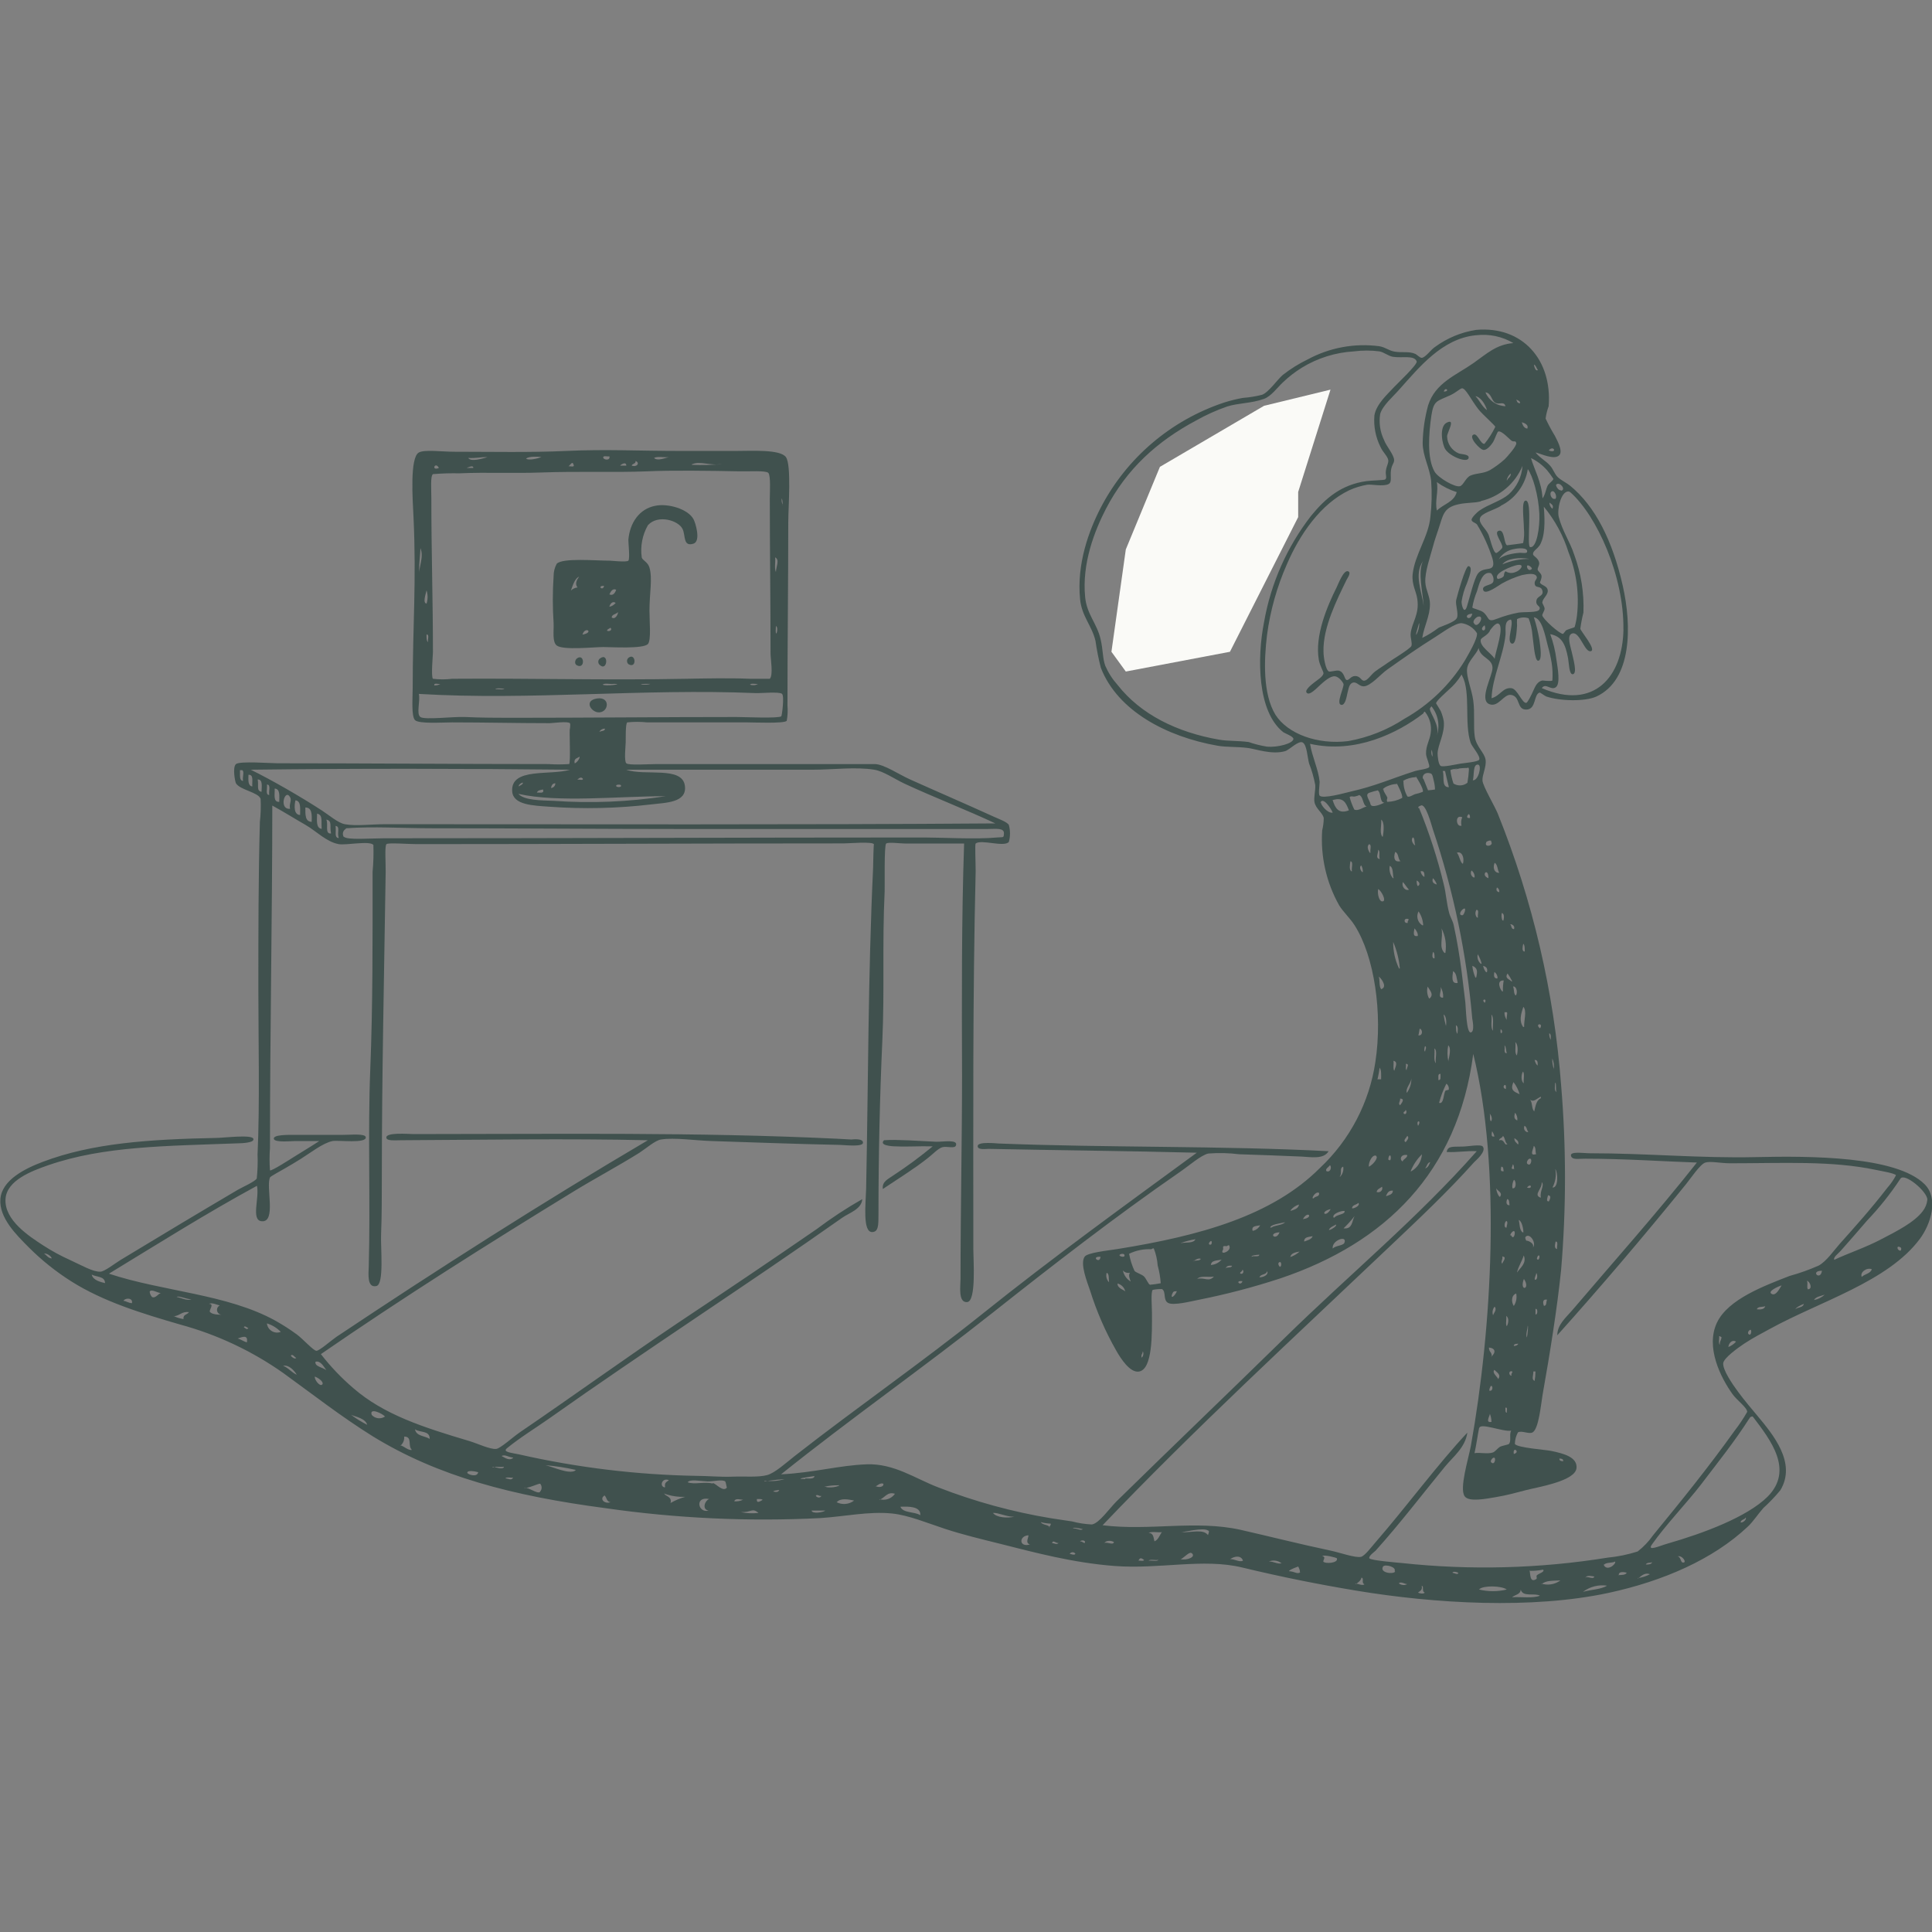 <svg width="538" height="538" viewBox="0 0 538 538" fill="none" xmlns="http://www.w3.org/2000/svg">
<rect x="0" y="0" width="538" height="538" fill="#808080" stroke="none"/>
<g clip-path="url(#clip0_17_265)">
<g clip-path="url(#clip1_17_265)">
<path fill-rule="evenodd" clip-rule="evenodd" d="M352.006 115.909C353.744 114.726 357.459 121.196 359.104 121.066C360.454 120.955 361.877 115.28 363.171 116.131C364.465 116.981 360.842 122.822 359.474 123.007C358.106 123.192 351.803 117.462 351.525 116.556C351.47 116.186 351.84 116.038 352.006 115.909ZM402.969 117.646C405.427 116.5 402.969 120.438 402.969 121.51C402.992 122.525 403.308 123.511 403.878 124.351C404.449 125.19 405.25 125.847 406.185 126.242C406.74 126.501 408.902 126.445 408.976 127.314C409.124 129.163 403.967 127.314 402.525 125.17C401.601 123.894 400.621 118.682 402.969 117.646ZM347.514 119.125C348.753 118.83 350.694 120.586 352.246 122.138C353.799 123.691 356.664 126.741 355.943 127.517C355.222 128.294 353.596 125.669 353.152 125.576C351.706 125.966 350.415 126.792 349.455 127.943C349.159 128.978 351.193 131.639 349.658 131.806C348.586 131.972 347.976 128.294 347.514 126.87C346.719 124.467 344.575 119.883 347.514 119.125ZM348.808 126.223C349.048 126.334 351.803 124.708 351.821 124.079C351.821 123.173 348.124 121.103 347.736 120.641C347.72 122.553 348.078 124.449 348.79 126.223H348.808ZM342.985 132.656C342.985 129.754 339.695 127.665 339.288 124.283C339.288 123.913 339.288 123.173 339.935 123.432C340.582 123.691 346.109 132.933 344.649 134.375C343.558 135.466 340.952 133.359 339.492 132.656C338.845 132.323 335.092 130.013 334.353 130.512C333.614 131.011 336.201 134.209 336.701 135.022C337.052 135.558 339.788 138.996 338.42 139.532C337.551 139.884 335.499 136.279 334.556 134.819C333.614 133.359 331.229 130.198 332.412 129.015C333.595 127.832 336.996 129.846 337.958 130.309C339.806 131.103 341.063 131.695 342.985 132.656ZM325.813 134.375C329.362 133.359 335.795 138.922 335.259 142.971C335.044 143.907 334.516 144.742 333.762 145.337C329.954 147.185 322.818 141.917 323.447 137.166C323.543 136.527 323.815 135.927 324.233 135.434C324.651 134.941 325.198 134.574 325.813 134.375ZM333.762 142.971C334.593 140.438 328.53 135.281 326.46 135.891C320.989 137.499 332.172 147.832 333.762 142.971ZM352.006 138.886C355.555 138.534 348.124 143.47 352.228 144.431C352.69 144.56 355.352 142.49 356.516 142.582C362.394 142.693 357.478 151.825 355.666 149.015C355.13 148.239 359.733 145.817 357.385 144.302C355.537 143.137 353.688 146.15 352.006 146.021C348.42 145.54 349.363 139.163 352.006 138.886ZM319.159 144.468C321.857 143.562 319.159 146.686 318.937 147.481C318.659 149.237 319.842 152.047 321.081 151.769C321.321 151.769 323.41 147.573 323.872 147.259C328.179 144.394 332.135 151.455 329.029 153.932C326.423 156.002 328.697 151.769 328.382 150.235C327.791 147.315 324.556 148.22 323.447 150.235C322.726 151.548 323.114 152.879 321.728 153.248C317.828 154.32 315.572 145.669 319.159 144.468ZM345.777 146.631C349.104 145.762 344.871 149.348 344.926 149.847C344.926 150.642 347.422 151.843 347.921 151.695C349.178 151.548 349.88 148.294 351.156 149.551C352.006 150.402 349.418 152.195 349.437 152.564C349.437 153.304 350.86 154.413 351.285 154.283C350.786 154.283 353.984 150.365 354.723 150.845C355.962 151.659 352.135 155.929 351.507 156.002C350.878 156.076 343.337 151.363 343.133 150.457C343.175 149.637 343.444 148.844 343.911 148.168C344.378 147.492 345.024 146.96 345.777 146.631ZM322.153 162.306C323.613 163.119 327.403 162.916 326.885 164.154C326.368 165.393 318.253 163.045 316.367 162.657C315.295 162.435 313.28 162.269 312.929 161.788C312.134 160.753 312.929 158.498 313.576 157.5C314.039 156.914 314.64 156.452 315.325 156.156C316.011 155.859 316.759 155.738 317.503 155.802C318.247 155.866 318.963 156.114 319.588 156.523C320.212 156.932 320.725 157.49 321.081 158.147C321.395 158.775 321.34 160.106 321.728 160.291C322.708 160.753 324.501 158.442 324.741 158.442C324.981 158.442 327.125 156.206 327.735 157.148C328.567 158.387 325.554 159.644 325.166 159.94C323.872 160.901 323.244 161.529 322.153 162.306ZM317.939 157.352C316.626 157.112 313.299 158.978 314.242 160.587C314.852 161.566 319.787 161.215 320.471 161.862C319.787 159.644 319.935 157.758 317.939 157.352ZM339.344 156.927C340.619 155.651 346.146 160.808 347.718 160.365C348.697 160.106 348.771 157.5 349.862 158.221C351.581 159.348 348.18 162.121 348.365 162.084C347.699 162.25 338.05 158.313 339.344 156.927ZM346.849 165.3C347.44 166.095 346.738 169.995 345.351 169.811C343.965 169.626 345.351 168.092 345.148 167.962C342.625 167.123 340.033 166.505 337.403 166.114C337.218 166.114 336.516 167.241 336.331 167.186C335.037 166.853 335.518 162.195 337.403 162.675C338.531 162.971 336.83 163.304 337.625 164.395C340.007 165.44 342.553 166.065 345.148 166.243C345.666 166.077 346.109 164.801 346.849 165.3ZM312.707 166.594C314.796 165.559 312.596 172.14 313.354 173.249C314.878 173.756 316.483 173.976 318.086 173.896C319.325 172.953 317.624 167.389 319.362 167.241C321.562 167.038 319.103 172.676 319.805 173.896C321.068 174.542 322.455 174.907 323.872 174.968C325.591 173.97 323.336 169.422 324.944 169.182C327.125 168.775 325.628 176.225 325.166 176.484C323.965 177.149 320.952 175.985 318.512 175.615C313.946 174.931 311.487 176.206 311.635 170.883C311.672 169.404 311.654 167.13 312.707 166.594ZM339.122 170.254C341.581 168.239 339.695 175.079 339.769 175.19C340.139 175.726 345.074 175.19 344.483 176.687C344.076 177.722 341.359 176.964 340.194 176.909C339.344 176.909 335.055 177.389 334.408 176.687C333.762 175.985 334.131 174.284 334.187 173.471C334.187 173.249 334.316 170.069 335.481 170.254C337.329 170.531 334.797 173.951 335.684 174.968C336.009 175.241 336.41 175.408 336.832 175.448C337.255 175.488 337.68 175.398 338.05 175.19C339.252 174.524 337.958 171.252 339.122 170.254ZM316.792 177.334C317.838 177.239 318.881 177.539 319.716 178.176C320.551 178.812 321.117 179.739 321.303 180.772C321.562 181.659 321.136 182.75 321.728 183.138C322.319 183.526 325.998 181.493 326.238 183.138C326.423 184.377 323.891 184.21 322.8 184.414C318.622 185.19 312.06 187.889 311.857 182.565C311.825 181.894 311.928 181.224 312.161 180.594C312.394 179.964 312.751 179.388 313.212 178.9C313.673 178.411 314.227 178.021 314.843 177.752C315.458 177.483 316.121 177.341 316.792 177.334ZM314.426 184.414C316.324 184.385 318.201 184.022 319.972 183.341C320.489 182.528 319.011 179.497 318.678 179.275C318.259 179.032 317.79 178.887 317.307 178.848C316.824 178.81 316.339 178.88 315.887 179.053C314.242 179.534 311.82 183.36 314.426 184.414ZM175.051 183.138C177.047 181.696 177.417 186.281 175.051 184.987C174.912 184.876 174.8 184.735 174.723 184.575C174.646 184.415 174.606 184.24 174.606 184.062C174.606 183.885 174.646 183.71 174.723 183.55C174.8 183.39 174.912 183.249 175.051 183.138ZM160.67 183.341C162.759 181.826 163.017 186.447 160.67 185.282C159.82 184.857 160.152 183.711 160.67 183.341ZM167.103 183.341C169.635 181.493 169.173 187.334 166.899 185.061C166.789 184.939 166.706 184.795 166.656 184.639C166.605 184.483 166.59 184.318 166.609 184.155C166.628 183.992 166.682 183.835 166.767 183.694C166.853 183.554 166.967 183.434 167.103 183.341ZM166.252 194.506C169.949 193.933 169.598 198.203 166.899 198.37C164.737 198.517 162.37 195.116 166.252 194.506ZM245.848 331.09C245.534 329.02 247.401 328.299 248.639 327.393C252.483 324.876 256.186 322.148 259.73 319.223C255.83 319.112 253.038 319.39 249.434 319.223C248.325 319.223 244.665 318.983 246.199 317.504C246.273 317.495 246.347 317.495 246.421 317.504C249.563 317.264 256.218 317.726 260.802 317.948C262.761 317.948 266.92 317.227 266.181 319.02C265.811 319.907 263.741 319.149 262.484 319.445C261.227 319.741 259.508 321.645 258.399 322.458C254.48 325.564 249.896 328.373 245.848 331.09Z" fill="#40514E"/>
<path fill-rule="evenodd" clip-rule="evenodd" d="M427.609 126.002C428.884 127.61 430.4 128.238 431.675 129.699C432.507 130.604 432.895 132.046 433.838 132.915C434.781 133.784 436.352 134.523 437.258 135.281C444.227 141.011 449.014 150.494 451.861 163.008C454.449 174.321 454.486 189.349 444.559 193.952C441.398 195.412 434.393 195.246 430.603 193.952C430.141 193.785 428.903 192.806 428.755 192.861C427.017 193.323 427.868 197.519 425.058 197.593C422.248 197.667 423.487 193.896 420.769 193.508C418.755 193.194 417.276 197.039 414.762 196.096C411.712 194.95 415.668 188.111 415.612 186.003C415.612 183.286 412.248 183.268 411.749 180.458C411.102 182.306 408.791 184.044 408.532 186.244C408.274 188.443 409.808 191.881 410.252 195.061C410.732 198.591 410.252 202.344 410.677 205.153C411.102 207.963 413.412 209.608 413.69 211.586C413.967 213.564 412.692 215.819 412.821 217.39C412.95 218.962 416.259 224.507 417.109 226.633C426.815 250.784 432.756 276.282 434.725 302.236C436.158 319.316 436.158 336.487 434.725 353.568C433.616 364.419 431.565 377.118 429.568 388.356C429.106 391 428.515 397.894 426.777 398.874C425.742 399.447 423.764 398.264 422.692 398.874C422.157 399.864 421.865 400.966 421.842 402.091C422.47 403.163 430.492 403.717 431.934 404.031C435.539 404.771 439.217 405.787 439.014 408.745C438.774 412.442 428.311 414.069 424.855 414.974C422.193 415.677 419.586 416.398 416.481 416.915C414.115 417.303 409.087 418.357 407.886 416.694C406.277 414.586 408.958 406.139 409.605 402.534C415.427 370.13 418.089 325.175 410.252 293.474C405.945 326.636 385.611 346.156 356.646 355.952C349.116 358.425 341.443 360.437 333.669 361.978C331.432 362.422 326.793 363.605 325.295 362.829C323.798 362.052 324.796 359.649 323.576 358.965C322.714 358.94 321.852 359.015 321.007 359.187C320.415 359.723 320.785 363.882 320.785 365.62C320.785 371.165 321.044 381.461 317.088 381.942C314.648 382.256 312.116 378.356 310.859 376.138C307.831 370.834 305.383 365.219 303.557 359.391C302.762 357.043 300.674 351.886 302.042 349.945C302.855 348.817 308.289 348.281 311.284 347.801C334.224 344.104 354.28 338.558 367.552 325.249C375.892 317.417 381.338 306.993 383.005 295.674C385.057 282.198 382.728 266.264 377.201 257.65C375.907 255.617 374.04 253.953 372.912 252.105C369.347 245.767 367.703 238.529 368.18 231.273C368.456 230.147 368.605 228.993 368.624 227.834C368.384 226.374 366.387 225.228 366.036 223.343C365.814 222.049 366.35 220.108 366.258 218.61C365.878 216.558 365.302 214.546 364.539 212.603C364.04 210.754 363.947 207.575 362.82 206.799C361.692 206.022 359.123 208.777 357.884 209.165C354.187 210.237 349.695 208.573 347.57 208.296C344.279 207.871 341.544 208.111 338.993 207.649C324.963 205.172 311.265 198.037 306.552 185.966C305.91 183.489 305.41 180.977 305.055 178.443C304.038 174.191 301.228 171.622 300.766 166.853C299.786 156.982 303.262 147.647 306.552 141.307C313.772 127.469 326.097 116.987 340.915 112.083C342.604 111.545 344.327 111.119 346.072 110.807C347.881 110.673 349.674 110.382 351.433 109.938C353.281 109.273 355.684 105.705 357.237 104.393C359.369 102.721 361.675 101.284 364.114 100.104C370.212 96.8 377.199 95.506 384.077 96.407C385.926 96.74 386.665 97.627 388.384 97.923C390.454 98.274 392.414 97.757 394.17 98.57C394.484 98.7 395.408 99.661 395.889 99.642C396.887 99.642 398.514 97.295 399.586 96.629C402.972 94.138 406.91 92.501 411.065 91.86C424.004 90.714 432.285 100.271 431.25 113.118C430.84 114.229 430.555 115.382 430.4 116.556C431.169 118.197 432.027 119.795 432.969 121.343C433.321 122.101 435.317 125.447 434.263 126.704C432.932 128.257 429.069 126.316 427.609 126.002ZM410.972 93.357C401.545 94.282 395.131 102.378 389.715 108.404C387.866 110.53 385.075 112.822 384.336 115.262C383.939 117.75 384.32 120.3 385.426 122.563C386.055 124.283 388.144 126.556 388.218 128.109C388.218 129.089 387.608 129.236 387.349 130.919C387.09 132.601 387.7 134.227 386.702 134.782C385.242 135.577 381.767 134.782 380.694 134.985C378.992 135.279 377.333 135.788 375.759 136.501C367.7 140.327 361.895 148.904 358.365 157.112C355.587 163.402 353.72 170.055 352.819 176.872C351.987 183.785 351.618 193.249 355.185 199.054C358.605 204.396 366.923 207.427 375.426 206.373C381.018 205.376 386.35 203.257 391.101 200.144C397.957 196.282 403.72 190.742 407.849 184.044C408.921 182.195 411.546 177.759 411.287 176.317C410.813 175.569 410.183 174.932 409.439 174.45C408.696 173.968 407.857 173.653 406.98 173.526C405.131 173.526 401.601 176.188 399.678 177.389C394.798 180.439 391.027 183.12 386.369 186.41C384.521 187.648 381.711 191.105 379.715 191.124C378.532 191.124 377.866 189.922 376.924 190.051C375.648 190.255 375.574 191.734 375.204 193.064C375.057 193.601 374.687 196.503 373.485 196.281C371.951 196.004 374.299 191.456 374.132 190.495C374.132 190.31 373.079 188.517 371.766 188.332C370.454 188.147 368.587 189.904 367.681 190.698C366.775 191.493 364.557 193.97 363.818 192.843C363.282 192.029 365.666 190.31 365.962 190.051C366.683 189.46 368.439 188.443 368.55 187.482C368.55 187.001 367.515 185.319 367.256 183.785C366.054 177.001 369.659 168.665 372.191 163.6C372.654 162.675 374.151 158.59 375.426 159.089C376.332 159.459 375.297 160.827 374.983 161.455C372.395 166.798 368.365 174.654 368.55 181.438C368.55 183.064 369.141 186.539 370.047 186.983C370.417 187.168 372.154 186.576 372.838 186.761C374.428 187.186 374.317 189.146 374.983 189.349C375.648 189.552 376.147 188.24 377.349 188.258C378.938 188.258 378.994 189.663 379.937 189.552C380.879 189.441 381.785 187.852 382.931 186.983C384.077 186.114 385.427 185.319 386.369 184.617C387.312 183.914 392.709 180.68 393.024 179.885C393.338 179.09 392.709 177.611 392.82 176.465C393.098 173.415 395.334 171.086 394.669 166.798C394.392 164.672 393.079 162.805 393.375 159.921C393.966 154.376 397.848 149.44 398.329 143.821C398.705 140.538 398.773 137.227 398.532 133.932C398.126 130.235 396.203 127.055 396.166 123.414C396.234 119.859 396.743 116.326 397.682 112.896C399.66 106.593 405.446 104.522 410.344 101.084C414.041 98.478 416.684 95.908 421.435 95.539C418.313 93.689 414.667 92.922 411.065 93.357H410.972ZM362.542 102.378C360.606 103.575 358.803 104.976 357.163 106.556C355.703 107.942 353.91 110.382 352.006 111.066C348.438 112.36 344.834 112.193 341.691 113.21C338.723 114.24 335.853 115.533 333.115 117.073C322.172 122.915 313.742 130.586 307.975 141.677C304.87 147.703 301.21 156.853 302.189 166.372C302.67 171.105 305.48 173.637 306.478 177.981C307.199 181.068 307.014 183.249 307.772 185.375C308.624 187.334 309.785 189.144 311.21 190.735C317.624 198.906 327.68 203.934 339.547 205.985C342.043 206.41 344.649 206.226 347.718 206.632C349.395 207.217 351.12 207.65 352.875 207.926C355.795 208.167 360.121 207.039 360.176 205.763C360.176 205.08 357.866 204.229 357.385 203.915C350.139 198.259 349.991 183.323 352.006 173.193C353.901 162.415 358.4 152.262 365.112 143.618C369.104 138.756 373.467 134.948 380.565 133.969C381.674 133.802 385.482 133.728 385.722 133.525C386.332 133.026 385.722 132.305 385.944 130.956C386.166 129.606 386.683 128.978 386.591 128.164C386.443 127.055 385.075 125.946 384.428 124.467C383.061 121.747 382.472 118.702 382.728 115.669C383.282 112.471 386.425 109.735 388.273 107.72C388.994 106.925 394.817 101.472 394.503 100.64C393.819 98.792 390.325 99.79 387.83 99.347C386.591 99.125 385.482 98.126 384.133 97.849C381.776 97.543 379.391 97.543 377.034 97.849C371.904 98.141 366.926 99.697 362.542 102.378ZM428.256 103.025C427.831 102.581 427.775 101.787 427.165 101.528C427.202 102.212 427.701 103.561 428.256 103.025ZM403.763 110.105C400.177 111.75 399.253 111.454 398.606 115.65C397.848 120.77 397.349 127.61 399.475 131.325C400.455 133.044 405.15 135.78 406.555 135.392C407.534 135.133 408.181 132.915 409.568 132.397C411.416 131.676 413.024 131.935 414.928 130.9C416.384 130.03 417.752 129.021 419.013 127.887C419.679 127.222 422.415 124.19 422.23 123.377C422.045 122.563 421.601 123.173 420.936 122.73C420.27 122.286 418.2 119.883 417.239 120.16C416.925 120.16 416.222 122.434 415.742 123.155C415.261 123.876 414.17 125.318 413.154 125.299C412.137 125.281 408.736 121.602 410.362 121.011C411.435 120.586 412.303 123.746 413.376 123.599C414.566 122.148 415.577 120.559 416.389 118.866C416.389 118.497 412.839 115.447 411.656 113.931C409.642 111.325 408.163 108.127 407.146 108.127C406.555 108.182 405.464 109.347 403.763 110.105ZM402.044 109.033C402.506 107.535 403.893 109.033 402.044 109.033V109.033ZM419.235 113.118C418.81 111.713 417.719 112.619 416.647 112.267C415.261 111.805 415.427 109.439 413.653 109.254C414.114 110.367 414.885 111.322 415.875 112.007C416.865 112.693 418.032 113.078 419.235 113.118ZM414.078 114.19C413.579 112.471 412.229 110.493 410.862 110.326C412.026 111.51 412.673 113.229 414.059 114.19H414.078ZM423.32 112.341C423.32 111.602 422.692 111.528 422.248 111.269C422.415 111.731 422.507 112.341 423.302 112.267L423.32 112.341ZM425.261 119.421C425.816 118.33 424.596 117.831 423.764 117.573C424.004 118.293 424.282 119.162 425.243 119.347L425.261 119.421ZM431.269 125.429C432.674 123.765 433.764 126.427 431.269 125.429V125.429ZM429.55 138.756C430.363 137.721 430.474 136.076 431.065 135.059C431.269 134.708 432.563 133.784 432.563 133.34C432.037 132.524 431.463 131.74 430.844 130.992C429.59 129.552 428.055 128.382 426.333 127.554C427.165 130.586 429.328 134.283 429.531 138.682L429.55 138.756ZM412.377 139.606C410.529 140.124 408.403 139.884 405.926 140.475C401.859 141.436 401.841 143.599 400.566 147.333C399.993 149.015 399.438 150.642 399.068 152.065C398.218 155.189 396.758 159.274 396.906 162.158C397.016 164.247 398.199 166.095 398.199 168.165C398.199 171.641 396.61 174.154 396.055 177.63C397.646 176.849 399.157 175.914 400.566 174.838C401.213 174.45 405.242 173.267 405.723 172.029C406.203 170.79 405.224 168.332 405.501 167.093C405.778 165.855 408.107 157.518 408.939 157.648C410.344 157.869 408.939 161.049 408.514 162.38C407.779 164.023 407.269 165.757 406.998 167.537C406.998 168.72 407.756 171.234 408.514 168.812C409.272 166.391 410.473 161.271 411.509 159.792C413.246 157.352 416.814 159.884 415.594 155.503C414.542 152.197 413.102 149.026 411.305 146.058C410.806 145.503 409.845 145.392 409.789 144.764C409.734 144.135 411.435 142.545 411.952 142.194C414.651 140.346 417.849 139.569 420.104 137.684C422.372 135.634 423.757 132.785 423.967 129.736C422.949 132.173 421.365 134.333 419.346 136.036C417.328 137.74 414.933 138.938 412.359 139.532L412.377 139.606ZM417.923 140.9C415.963 142.102 412.488 142.878 412.119 144.339C411.749 145.799 413.745 147.148 414.485 148.849C414.928 149.847 415.742 153.803 416.629 154.006C416.925 154.006 418.274 152.823 418.348 152.49C418.607 151.326 415.594 148.091 417.498 147.777C418.995 147.518 418.773 151.381 419.642 151.843C419.642 151.843 424.023 151.326 424.152 151.215C424.427 149.871 424.495 148.494 424.355 147.13C424.355 144.708 423.598 139.551 424.799 139.403C426.888 139.126 425.058 152.047 426.075 152.342C427.923 152.749 428.829 146.797 428.662 143.1C428.422 137.924 426.814 132.49 425.446 130.641C425.102 132.816 424.24 134.876 422.934 136.648C421.628 138.42 419.916 139.853 417.941 140.826L417.923 140.9ZM419.642 133.821C419.882 133.063 420.732 132.896 420.714 131.88C420.178 132.12 419.494 133.432 419.605 133.747L419.642 133.821ZM400.103 142.194C401.952 140.346 404.909 139.847 405.649 137.037C403.662 136.413 401.789 135.47 400.103 134.246C400.639 136.741 399.512 139.588 400.122 142.12L400.103 142.194ZM434.67 136.649C436.26 136.446 434.319 133.987 433.376 134.93C433.099 135.115 433.875 136.63 434.688 136.538L434.67 136.649ZM432.951 138.996C433.857 138.682 432.951 136.353 432.101 136.852C431.25 137.351 432.101 139.218 432.969 138.885L432.951 138.996ZM452.064 175.301C452.286 160.513 444.67 143.581 437.276 137.074C437.1 136.927 436.877 136.849 436.648 136.852C434.615 137 433.561 141.917 434.06 143.95C435.058 147.869 437.258 150.993 438.367 154.468C440.269 159.615 441.142 165.085 440.936 170.568C440.561 172.054 440.271 173.56 440.068 175.079C440.16 175.744 444.467 180.754 443.081 181.308C441.343 181.992 439.994 175.929 437.923 176.373C436.075 176.742 437.424 180.218 437.72 181.733C438.016 183.249 439.384 187.648 437.923 187.759C436.925 187.759 436.907 184.617 436.648 183.249C435.872 179.145 434.799 177.204 431.694 176.594C432.531 178.882 433.108 181.257 433.413 183.674C433.764 186.022 434.596 190.477 433.21 191.401C431.823 192.325 430.4 190.051 429.346 191.623C443.912 197.889 451.898 188.462 452.083 175.19L452.064 175.301ZM432.322 141.677C432.692 140.679 432.101 140.457 431.472 139.958C431.463 140.292 431.536 140.623 431.684 140.923C431.832 141.222 432.051 141.481 432.322 141.677ZM428.625 151.991C428.089 152.86 426.777 153.47 426.906 154.357C426.906 154.856 428.589 155.466 428.625 156.927C428.625 157.481 428.108 158.165 428.2 158.646C428.293 159.126 429.18 159.625 429.272 160.365C429.365 161.104 428.773 162.213 428.829 162.213C429.18 163.064 430.825 163.045 430.992 164.358C431.158 165.67 429.605 166.539 429.476 167.796C429.476 168.036 430.123 168.96 430.123 169.515C430.123 170.069 429.402 171.049 429.476 171.363C429.679 172.435 434.411 176.631 435.28 176.521C435.28 176.521 436.408 175.171 435.927 175.67C436.334 175.227 438.256 174.857 438.496 174.598C438.797 173.539 439.014 172.457 439.143 171.363C439.804 165.392 438.992 159.35 436.777 153.766C435.326 149.134 432.991 144.828 429.901 141.085C430.252 145.466 430.252 149.403 428.681 151.991H428.625ZM423.302 153.932C423.764 153.932 425.15 154.172 425.243 153.71C425.594 152.361 422.636 152.657 421.805 152.86C420.876 152.986 419.987 153.321 419.206 153.84C418.425 154.359 417.771 155.047 417.294 155.855C418.237 154.616 421.453 154.043 423.302 153.932ZM418.366 157.148C420.747 156.144 423.306 155.628 425.89 155.633C423.154 155.152 419.605 155.466 418.366 157.148ZM396.462 168.738C396.203 165.041 394.761 159.293 396.24 156.28C393.726 159.921 395.889 164.616 396.462 168.738ZM422.026 159.293C423.376 158.886 424.836 156.927 422.452 157.352C421.324 157.555 415.612 159.607 417.072 161.234C417.165 161.234 417.849 161.049 417.941 161.012C419.402 160.346 418.385 160.014 419.235 159.071C419.643 159.344 420.113 159.507 420.602 159.546C421.091 159.585 421.581 159.498 422.026 159.293ZM426.537 158.442C426.832 158.128 425.409 157.056 425.243 157.574C425.076 158.091 425.723 159.256 426.537 158.442ZM411.287 164.672C410.679 166.119 410.245 167.633 409.993 169.182C410.122 169.441 412.192 169.848 413.006 170.458C414.854 171.936 413.967 173.471 416.869 172.306C418.815 171.55 420.826 170.974 422.877 170.587C424.725 170.328 428.219 170.679 428.681 169.718C429.143 168.757 427.775 168.794 427.812 167.574C427.812 165.836 429.864 166.206 429.531 164.579C429.198 162.953 427.683 163.932 427.387 162.731C427.091 161.529 428.404 161.234 427.812 160.365C427.221 159.496 425.169 159.847 423.745 160.162C421.817 160.74 419.958 161.528 418.2 162.509C417.535 162.86 413.597 165.873 413.043 164.358C412.488 162.842 415.372 163.156 415.834 161.992C415.935 161.575 415.929 161.139 415.816 160.725C415.703 160.311 415.486 159.933 415.187 159.625C412.618 158.849 411.767 163.193 411.287 164.672ZM409.993 170.883C406.887 171.086 409.401 173.563 409.993 170.883V170.883ZM410.418 173.471C411.342 175.559 413.801 171.068 411.49 171.751C411.157 171.844 410.085 172.713 410.362 173.471H410.418ZM428.681 178.184C428.866 179.608 429.605 184.136 428.256 183.988C427.295 183.877 426.962 178.129 426.74 176.909C426.623 175.286 426.262 173.691 425.668 172.177C425.145 171.99 424.59 171.914 424.037 171.952C423.483 171.99 422.944 172.142 422.452 172.398C422.408 173.014 422.408 173.632 422.452 174.247C422.304 176.095 422.137 179.663 420.936 179.201C419.402 178.572 421.638 173.655 420.732 172.528C418.718 172.824 419.383 175.356 419.235 176.835C418.607 182.768 415.538 188.702 415.353 194.432C417.775 193.785 418.496 191.345 420.899 191.641C422.544 191.844 423.856 195.837 424.984 195.726C425.391 195.726 426.426 193.49 426.5 193.36C427.442 191.512 427.72 189.941 429.494 189.497C429.494 189.497 432.064 189.793 432.285 189.497C432.406 187.849 432.338 186.193 432.082 184.561C431.814 182.965 431.456 181.385 431.01 179.829C430.197 176.613 429.383 172.232 427.128 171.881C427.798 173.942 428.317 176.048 428.681 178.184ZM394.318 176.687C394.318 177.241 395.464 174.617 395.168 173.471C394.891 174.654 394.336 176.114 394.318 176.687ZM417.294 173.674C416.481 173.249 415.002 175.43 414.928 175.522C414.522 176.798 412.507 177.519 412.359 178.092C411.86 179.94 415.446 182.029 416.222 183.471C416.352 181.659 419.013 174.598 417.294 173.674ZM413.431 174.118C411.416 175.504 414.226 176.484 413.431 174.118V174.118ZM403.338 192.159C402.469 193.009 399.956 195.153 399.9 195.856C399.9 195.856 401.046 197.704 401.194 198C401.582 198.908 401.868 199.856 402.044 200.828C402.414 204.248 400.325 207.501 400.325 209.849C400.325 210.57 400.529 212.899 401.194 213.287C401.859 213.675 405.353 212.862 406.739 212.64C407.83 212.473 411.546 212.159 411.897 211.568C412.414 210.662 409.863 207.871 409.531 206.854C407.682 201.457 409.623 192.732 407.165 188.166C407.165 188.037 407.165 187.907 406.943 187.944C405.97 189.53 404.754 190.952 403.338 192.159ZM398.181 197.519C398.403 198.906 400.954 201.993 400.122 204.821C400.572 203.444 400.669 201.976 400.404 200.551C400.139 199.127 399.521 197.792 398.606 196.669C398.551 196.872 398.126 197.131 398.181 197.519ZM367.478 217.705C367.478 218.592 367.071 221.18 367.478 221.568C368.439 222.529 374.483 220.81 375.851 220.496C383.245 218.832 387.441 216.799 394.096 214.692C394.965 214.414 397.663 214.137 397.959 213.62C398.255 213.102 397.146 211.032 397.109 209.923C397.016 207.704 398.181 206.059 398.403 204.118C398.552 203.099 398.495 202.059 398.234 201.062C397.974 200.065 397.516 199.131 396.887 198.314C396.554 197.889 396.499 198.573 396.24 198.758C389.271 204.081 377.497 209.997 364.816 207.131C365.297 210.514 367.145 214.211 367.478 217.705ZM398.902 210.625C398.936 210.001 398.861 209.375 398.68 208.777C398.508 209.391 398.56 210.046 398.828 210.625H398.902ZM411.841 212.973C409.993 212.4 410.603 216.041 410.122 217.28C411.675 217.464 412.655 213.287 411.712 212.973H411.841ZM404.965 214.266C408.181 213.86 404.244 214.008 403.893 214.488C404.051 215.746 404.336 216.985 404.743 218.185C405.331 218.56 406.021 218.742 406.717 218.705C407.412 218.669 408.08 218.416 408.625 217.982C408.845 216.76 408.987 215.525 409.05 214.285C409.05 213.49 408.532 213.823 408.625 213.86C407.344 213.845 406.066 213.982 404.817 214.266H404.965ZM403.468 219.202C403.098 217.723 402.728 216.226 402.396 214.692H401.749C402.285 216.115 401.323 219.146 403.338 219.202H403.468ZM396.369 216.854C396.554 217.353 397.645 220.052 397.663 220.071C398.314 220.035 398.962 219.961 399.604 219.849C399.582 219.044 399.47 218.245 399.272 217.464C398.846 215.45 398.699 215.468 398.199 215.32C396.684 214.932 395.963 216.06 396.24 216.854H396.369ZM390.824 217.483C390.793 218.991 391.17 220.479 391.915 221.79C392.469 222.086 393.523 221.309 394.059 221.143C394.794 221 395.512 220.783 396.203 220.496C396.591 219.793 394.355 216.281 394.262 216.207C394.17 216.133 394.262 216.411 394.262 216.411C392.992 216.456 391.752 216.818 390.658 217.464L390.824 217.483ZM385.279 219.849C385.131 220.366 386.166 221.494 386.351 222.215C386.351 222.215 386 223.084 386.351 223.287C387.777 223.25 389.175 222.883 390.436 222.215C390.787 221.531 389.031 218.241 388.939 218.13C388.846 218.019 388.939 218.352 388.939 218.352C388.07 218.185 385.334 219.091 385.075 219.849H385.279ZM383.781 220.071C382.98 220.235 382.189 220.451 381.415 220.718C379.863 221.198 381.415 222.714 381.637 223.934C381.859 225.154 384.706 223.934 385.5 223.509C384.096 223.472 384.706 220.57 383.578 220.071H383.781ZM378.624 221.365C378.209 221.551 377.775 221.693 377.33 221.79C376.794 221.901 376.129 221.568 375.833 221.993C376.149 223.179 376.582 224.331 377.127 225.431C378.18 225.986 379.696 224.71 380.565 224.581C379.419 224.193 379.715 221.771 378.421 221.365H378.624ZM371.119 222.862C371.785 224.988 372.746 226.781 375.63 225.653C374.742 223.361 374.003 221.845 370.916 222.862H371.119ZM367.884 223.509C367.718 223.971 369.548 226.522 371.119 226.3C370.713 225.21 368.365 221.716 367.681 223.509H367.884ZM395.168 225.006C398 231.906 400.298 239.013 402.044 246.264C402.673 248.667 402.765 251.273 403.542 254.212C403.819 255.321 404.558 256.412 404.817 257.65C405.741 261.865 406.462 266.283 406.98 270.312C407.276 272.752 407.904 277.854 408.052 279.13C408.2 280.405 408.329 287.67 409.549 287.503C410.769 287.337 409.993 283.806 409.974 283.64C408.425 265.726 404.752 248.06 399.031 231.014C398.588 229.683 396.998 223.435 395.593 224.359C395.242 224.47 394.817 224.655 394.965 225.006H395.168ZM409.346 227.797C409.346 227.261 409.346 226.762 408.902 226.725C408.514 227.243 408.274 227.834 409.142 227.797H409.346ZM406.98 229.942C406.799 229.151 406.87 228.324 407.183 227.576C405.094 226.707 405.501 230.219 406.776 229.942H406.98ZM385.075 232.955C385.297 231.513 385.611 229.073 384.632 228.223C384.706 230.163 384.151 231.679 384.872 232.955H385.075ZM394.096 235.321C393.745 234.729 394.096 233.472 393.449 233.176C392.783 233.823 393.412 234.914 393.893 235.321H394.096ZM415.353 234.249C414.854 233.676 413.856 234.618 414.059 234.249C412.729 236.208 416.333 235.635 415.15 234.249H415.353ZM381.637 237.465C381.415 236.744 382.099 235.117 381.212 235.099C380.491 235.82 381.101 236.91 381.434 237.465H381.637ZM384.207 239.184C383.911 238.001 384.447 237.225 383.781 236.596C383.781 237.798 383.023 238.777 384.003 239.184H384.207ZM390.011 239.831C389.234 239.239 389.53 237.576 388.513 237.243C387.885 239.184 388.532 240.108 389.807 239.831H390.011ZM407.405 240.478C407.867 238.629 406.943 236.929 405.686 237.465C406.37 238.149 406.444 239.646 407.202 240.478H407.405ZM376.48 242.622C376.24 241.772 376.979 239.979 376.055 239.831C375.87 240.866 375.685 242.123 376.277 242.622H376.48ZM417.498 243.047C416.943 242.252 417.091 240.737 416.204 240.256C415.538 241.994 416.389 243.047 417.294 243.047H417.498ZM379.493 242.826C379.541 242.178 379.386 241.532 379.049 240.977C378.402 241.495 378.938 242.456 379.29 242.826H379.493ZM388.07 244.545C387.756 243.38 388.07 241.587 386.998 241.106C386.887 241.708 386.907 242.327 387.057 242.92C387.206 243.514 387.483 244.068 387.866 244.545H388.07ZM410.621 244.341C410.66 243.972 410.602 243.599 410.453 243.258C410.304 242.918 410.069 242.623 409.771 242.4C409.676 242.565 409.615 242.748 409.593 242.937C409.572 243.126 409.589 243.317 409.644 243.5C409.7 243.682 409.792 243.85 409.916 243.995C410.039 244.14 410.191 244.258 410.362 244.341H410.621ZM396.665 244.119C396.665 243.306 396.665 242.382 395.593 242.622C395.687 243.212 395.996 243.746 396.462 244.119H396.665ZM414.485 244.545C412.137 243.713 414.485 241.273 414.485 244.545V244.545ZM400.103 246.264C399.876 245.619 399.51 245.032 399.031 244.545C398.625 245.691 399.272 246.005 399.9 246.264H400.103ZM394.946 246.689C395.612 246.227 395.149 245.506 394.521 245.192C394.454 245.702 394.531 246.22 394.743 246.689H394.946ZM392.377 247.779C391.73 247.114 391.286 246.282 390.658 245.617C390.196 247.04 391.453 248.057 392.173 247.779H392.377ZM417.498 248.408C417.541 248.154 417.501 247.893 417.385 247.663C417.268 247.434 417.081 247.248 416.851 247.132C416.536 247.89 416.832 248.242 417.294 248.408H417.498ZM385.075 250.996C386.11 250.848 384.687 248.075 383.781 247.558C383.467 249.018 384.151 251.088 384.872 250.996H385.075ZM407.257 254.859C407.664 254.859 408.403 252.77 407.701 253.011C406.998 253.251 406.056 254.637 406.98 254.859H407.257ZM411.564 255.506C411.361 254.859 412.026 253.325 411.139 253.362C410.937 253.69 410.843 254.073 410.869 254.458C410.896 254.842 411.042 255.209 411.287 255.506H411.564ZM396.314 257.65C396.247 256.268 395.799 254.931 395.02 253.787C394.676 254.441 394.589 255.201 394.778 255.916C394.966 256.631 395.415 257.25 396.037 257.65H396.314ZM418.644 256.356C418.847 255.525 418.958 254.508 418.219 254.212C418.05 254.901 418.101 255.625 418.366 256.282L418.644 256.356ZM392.026 257.003C391.841 256.393 392.321 256.449 392.229 255.931C390.75 255.488 390.953 257.096 391.748 257.003H392.026ZM421.601 258.722C422.008 257.65 420.677 257.225 420.529 257.429C420.954 257.576 420.714 258.593 421.453 258.722H421.601ZM394.761 260.663C395.02 260.127 394.373 258.981 393.893 258.519C393.726 259.443 393.356 260.83 394.54 260.663H394.761ZM402.488 265.377C402.874 263.035 402.498 260.631 401.416 258.519C401.952 261.292 400.547 263.676 402.266 265.377H402.488ZM389.807 269.684C389.587 267.137 388.963 264.641 387.959 262.29C387.926 264.847 388.482 267.377 389.586 269.684H389.807ZM424.596 264.952C424.596 264.065 424.596 263.103 424.171 262.808C423.986 263.676 423.782 264.693 424.374 264.952H424.596ZM399.475 266.8C399.475 266.061 399.475 265.285 399.05 265.081C398.81 265.895 398.754 266.671 399.272 266.893L399.475 266.8ZM412.581 268.298C412.351 267.393 411.99 266.527 411.509 265.728C411.39 266.207 411.406 266.71 411.556 267.18C411.706 267.65 411.984 268.069 412.359 268.39L412.581 268.298ZM411.083 272.161C411.453 270.516 411.49 269.555 409.993 268.945C410.108 270.086 410.401 271.203 410.862 272.253L411.083 272.161ZM414.078 270.664C414.355 269.462 413.69 269.185 413.006 268.945C413.117 269.615 413.412 270.242 413.856 270.756L414.078 270.664ZM405.926 273.658C405.593 272.494 405.63 270.941 404.632 270.442C404.429 272.031 404.115 273.843 405.704 273.751L405.926 273.658ZM417.017 272.383C417.026 272.047 416.951 271.714 416.799 271.414C416.647 271.114 416.424 270.856 416.148 270.664C415.908 271.754 416.037 272.438 416.869 272.475L417.017 272.383ZM421.084 273.233C420.721 272.483 420.294 271.766 419.808 271.089C418.884 272.494 420.418 272.678 420.936 273.325L421.084 273.233ZM384.798 275.377C386.406 274.675 384.465 272.272 383.948 271.939C384.299 272.919 383.948 274.767 384.65 275.47L384.798 275.377ZM418.514 276.024C418.479 275.021 418.554 274.017 418.736 273.03C416.481 272.919 417.849 275.747 418.366 276.117L418.514 276.024ZM422.211 277.096C422.71 275.932 422.063 274.49 421.342 274.73C421.675 275.396 421.453 276.616 422.026 277.189L422.211 277.096ZM398.181 277.965C399.309 276.856 398.181 275.821 397.553 274.73C397.265 275.851 397.41 277.039 397.959 278.058L398.181 277.965ZM401.878 277.743C401.928 276.698 401.664 275.662 401.12 274.767C401.564 276.006 400.233 277.614 401.619 277.836L401.878 277.743ZM413.468 279.241C412.211 278.261 414.281 277.836 413.468 279.241V279.241ZM424.429 285.914C424.319 284.268 425.261 281.496 424.208 280.368C423.505 282.42 422.969 284.324 424.171 286.006L424.429 285.914ZM419.605 284.01C419.42 283.122 419.901 282.161 419.605 281.865H418.958C418.913 282.634 419.142 283.394 419.605 284.01ZM402.636 285.729C402.839 285.008 402.802 282.901 401.989 282.512C402.144 283.643 402.378 284.761 402.691 285.858L402.636 285.729ZM415.742 287.023C415.594 285.507 416.093 283.326 415.298 282.512C415.538 284.01 414.947 286.283 415.797 287.078L415.742 287.023ZM428.829 286.376C427.184 284.971 429.993 284.749 428.829 286.376V286.376ZM405.852 287.873C405.852 287.226 406.24 285.858 405.427 285.507C405.483 286.505 405.409 287.503 405.908 287.928L405.852 287.873ZM394.909 288.298C396.259 288.557 396.24 286.653 395.334 286.45C395.205 287.041 395.149 287.707 394.965 288.354L394.909 288.298ZM417.886 286.579C417.59 288.686 418.939 287.318 417.886 286.579V286.579ZM431.842 289.592C431.842 288.816 431.953 287.891 431.417 287.744C431.371 288.413 431.539 289.08 431.897 289.648L431.842 289.592ZM422.396 293.881C422.71 292.734 422.766 290.886 421.971 290.184C422.174 291.514 421.657 293.381 422.452 293.936L422.396 293.881ZM403.283 295.6C403.486 294.491 404.244 291.903 403.283 291.089C402.988 292.599 403.007 294.153 403.338 295.655L403.283 295.6ZM419.605 293.252C419.328 292.587 419.457 291.514 418.958 291.089C419.143 291.958 418.607 293.418 419.605 293.252ZM396.832 292.808C396.832 292.439 397.423 291.57 396.832 291.311C396.684 291.551 396.425 292.734 396.887 292.864L396.832 292.808ZM399.845 296.043C399.586 294.786 400.381 292.494 399.419 291.958C399.641 293.344 399.068 295.415 399.9 296.099L399.845 296.043ZM432.692 297.744C432.812 296.726 432.666 295.694 432.267 294.749C432.207 295.789 432.371 296.829 432.748 297.799L432.692 297.744ZM428.2 296.672C428.2 295.784 428.2 295.101 427.332 295.174C427.553 295.858 427.72 296.468 428.256 296.727L428.2 296.672ZM388.255 298.187C388.513 297.189 389.438 295.711 388.033 295.396C388.181 296.302 387.811 297.725 388.31 298.243L388.255 298.187ZM391.693 297.966C391.693 297.282 392.617 296.228 391.471 296.247C391.656 296.82 391.249 297.855 391.748 298.021L391.693 297.966ZM383.523 300.554H384.595C384.595 299.334 384.724 297.984 384.17 297.319C384.04 298.502 383.818 299.555 383.578 300.646L383.523 300.554ZM424.319 301.626C424.189 300.609 424.614 299.056 424.115 298.391C423.561 299.112 423.505 301.256 424.374 301.681L424.319 301.626ZM400.492 300.757C401.416 300.905 401.065 299.759 401.139 299.038C400.251 298.964 400.603 300.091 400.547 300.812L400.492 300.757ZM391.748 304.343C392.607 303.156 393.055 301.722 393.024 300.258C392.931 301.755 391.36 302.901 391.748 304.343ZM423.172 304.768C422.839 303.517 422.254 302.347 421.453 301.33C420.363 303.751 421.879 304.066 423.099 304.676L423.172 304.768ZM433.468 304.14C433.136 303.604 433.468 301.293 433.043 301.552C433.043 302.384 432.729 303.714 433.395 304.047L433.468 304.14ZM400.824 307.134C402.1 307.467 401.952 304.398 402.543 303.696C402.543 303.696 403.431 303.419 403.412 303.493C403.485 303.174 403.463 302.841 403.347 302.536C403.232 302.23 403.03 301.965 402.765 301.774C401.911 303.454 401.236 305.22 400.75 307.042L400.824 307.134ZM419.309 303.271C417.793 302.809 419.679 300.942 419.309 303.271V303.271ZM427.239 309.5C427.59 307.984 427.831 306.358 429.088 305.803V305.378C427.849 305.97 427.11 307.005 426.075 306.247C426.759 306.949 426.481 308.668 427.165 309.408L427.239 309.5ZM389.881 307.781C390.306 307.19 391.36 305.933 389.881 305.933C390.029 306.58 389.253 307.319 389.807 307.689L389.881 307.781ZM390.953 310.147C391.767 310.572 391.804 309.167 391.379 309.075C391.471 309.648 390.713 309.389 390.88 310.055L390.953 310.147ZM422.525 311.996C422.573 311.613 422.54 311.224 422.428 310.855C422.317 310.486 422.13 310.144 421.879 309.851C421.62 310.924 421.564 311.57 422.452 311.977L422.525 311.996ZM415.224 312.217C415.705 311.589 415.224 310.48 414.799 310.073C415.113 310.517 414.669 311.737 415.15 312.199L415.224 312.217ZM394.891 313.511C394.17 311.866 395.981 311.811 394.891 313.511V313.511ZM425.612 315.23C425.132 314.768 425.206 313.752 424.522 313.511C424.004 314.657 425.15 315.434 425.465 315.212L425.612 315.23ZM416.148 316.506C416.035 315.968 415.815 315.459 415.501 315.009C415.39 315.674 415.15 316.635 416 316.487L416.148 316.506ZM391.453 318.022C391.711 317.67 392.58 316.857 391.896 316.303C391.656 316.783 390.695 317.523 391.305 318.003L391.453 318.022ZM419.808 318.65C419.05 318.207 419.161 316.802 418.514 316.303C418.403 316.968 417.498 316.857 417.442 317.578C418.884 316.987 418.958 319.131 419.605 318.632L419.808 318.65ZM422.803 318.65C422.951 317.578 422.248 317.375 421.731 316.931C421.62 317.837 422.23 318.151 422.655 318.632L422.803 318.65ZM427.757 321.441C427.498 320.702 427.757 319.482 427.11 319.094C426.999 320 425.797 321.922 427.609 321.423L427.757 321.441ZM392.968 326.173C393.825 325.7 394.548 325.018 395.072 324.191C395.595 323.364 395.902 322.418 395.963 321.441C394.595 322.773 393.524 324.38 392.82 326.155L392.968 326.173ZM390.602 323.382C390.88 322.661 391.785 322.569 391.896 321.663C390.288 321.33 389.604 322.587 390.454 323.364L390.602 323.382ZM383.301 321.885C382.284 321.275 381.101 323.419 381.157 324.88C381.97 324.676 384.077 322.403 383.153 321.867L383.301 321.885ZM386.739 322.957C387.571 323.807 387.423 320.739 386.739 322.088C386.645 322.362 386.595 322.649 386.591 322.939L386.739 322.957ZM425.557 324.233C426.444 324.769 426.832 322.125 425.76 322.735C425.52 322.828 424.799 323.844 425.465 324.214L425.557 324.233ZM396.979 325.323C397.719 325.046 397.978 324.306 398.273 323.604C397.423 323.807 397.423 324.676 396.887 325.305L396.979 325.323ZM421.675 325.526C421.49 325.157 421.675 324.454 421.25 324.233C421.269 324.824 420.418 325.674 421.583 325.508L421.675 325.526ZM369.493 326.173C370.509 326.469 370.897 325.027 370.361 324.454C370.029 325.027 368.901 325.49 369.4 326.155L369.493 326.173ZM373.19 327.671C373.54 327.305 373.8 326.861 373.947 326.376C374.095 325.892 374.127 325.379 374.04 324.88C372.857 325.268 373.837 326.746 373.06 327.652L373.19 327.671ZM418.718 326.173C418.607 325.637 418.718 324.88 418.071 324.88C417.923 325.526 417.756 326.284 418.588 326.155L418.718 326.173ZM432.452 330.684C434.023 330.591 433.801 326.488 433.099 325.526C433.43 327.278 433.157 329.09 432.322 330.665L432.452 330.684ZM421.361 330.906C422.322 330.906 422.174 328.798 421.583 328.54C421.186 329.254 421.036 330.079 421.158 330.887L421.361 330.906ZM429.088 333.475C428.699 331.626 430.197 330.111 429.309 329.186C429.494 331.09 426.999 332.606 428.847 333.456L429.088 333.475ZM425.224 330.684C426.5 329.168 426.814 331.349 425.224 330.684V330.684ZM383.56 331.978C383.76 332.022 383.968 332.012 384.162 331.947C384.357 331.882 384.53 331.765 384.663 331.609C384.796 331.453 384.884 331.264 384.917 331.062C384.951 330.86 384.929 330.652 384.853 330.462C384.243 330.961 383.449 331.109 383.356 331.959L383.56 331.978ZM417.719 333.253C418.533 332.07 416.98 331.626 416.647 330.906C416.718 331.747 417.018 332.553 417.516 333.235L417.719 333.253ZM386.147 333.05C386.905 332.736 387.866 332.606 387.866 331.553C386.517 331.46 386.332 332.366 385.944 333.031L386.147 333.05ZM365.814 333.697C366.165 333.031 367.515 333.383 367.311 332.181C366.443 331.682 365.334 333.383 365.537 333.678L365.814 333.697ZM431.324 334.547C431.546 333.993 432.175 332.994 431.102 332.828C430.955 333.327 430.548 334.381 431.047 334.529L431.324 334.547ZM420.363 335.619C420.233 334.954 420.363 333.993 419.716 333.9C419.365 334.75 419.439 335.453 420.085 335.601L420.363 335.619ZM376.776 336.488C377.497 336.34 378.79 335.638 378.273 334.972C377.607 335.582 376.535 335.508 376.498 336.469L376.776 336.488ZM359.585 337.135C360.546 336.802 361.563 336.525 361.729 335.416C360.763 335.714 359.916 336.309 359.307 337.116L359.585 337.135ZM370.546 336.691C367.348 337.449 369.16 339.261 370.546 336.691V336.691ZM371.618 339.057C372.173 338.152 374.724 338.226 374.41 337.209C373.522 337.098 370.879 338.004 371.341 339.039L371.618 339.057ZM362.82 339.482C364.243 336.913 365.907 339.113 362.82 339.482V339.482ZM374.41 342.07C376.628 342.2 376.48 339.982 377.201 338.632C376.273 339.854 375.247 340.998 374.132 342.052L374.41 342.07ZM424.226 343.143C424.226 342.477 423.912 340.166 422.932 339.704C423.191 340.739 423.08 342.422 423.949 343.161L424.226 343.143ZM419.512 341.849C419.512 341.423 420.03 340.259 419.512 340C418.976 340.166 418.792 341.59 419.235 341.83L419.512 341.849ZM354.002 341.849C355.056 341.128 356.978 341.257 357.866 340.351C356.313 340.702 353.836 340.998 353.725 341.83L354.002 341.849ZM370.324 342.496C370.99 342.218 372.284 341.46 372.044 340.998C371.193 341.46 370.38 341.738 370.047 342.477L370.324 342.496ZM349.067 342.717C349.46 342.6 349.826 342.406 350.144 342.146C350.461 341.885 350.724 341.564 350.915 341.202C349.825 341.442 348.475 341.312 348.79 342.699L349.067 342.717ZM420.788 343.993C421.694 345.971 422.47 341.627 421.01 343.143C420.795 343.388 420.626 343.67 420.511 343.974L420.788 343.993ZM356.313 343.161C352.838 343.327 355.278 345.804 356.313 343.161V343.161ZM363.171 345.73C364.095 345.379 365.186 345.157 365.537 344.233C364.539 344.473 363.134 344.381 363.171 345.693V345.73ZM424.818 344.455C424.577 344.695 424.91 345.157 425.021 345.527C425.021 345.287 427.405 346.045 426.869 347.376C427.942 346.248 426.019 343.161 424.818 344.418V344.455ZM374.336 346.174C375.371 343.808 370.787 345.342 371.119 347.671C371.914 346.858 374.021 346.858 374.336 346.137V346.174ZM328.826 346.174C330.249 345.878 332.375 346.285 332.893 345.083C331.508 345.309 330.146 345.662 328.826 346.137V346.174ZM337.181 346.599C337.532 346.47 337.588 345.139 336.978 345.73C336.368 346.322 336.701 346.747 337.181 346.562V346.599ZM433.616 347.875C433.413 347.228 434.078 345.712 433.191 345.73C433.025 346.507 432.692 347.634 433.616 347.838V347.875ZM340.619 347.875C340.538 348.016 340.47 348.165 340.416 348.318C339.898 349.594 343.189 348.318 342.265 346.802C342.265 346.618 341.544 347.006 341.618 347.024C340.213 346.858 340.675 347.246 340.619 347.838V347.875ZM314.426 349.169C314.719 350.804 315.222 352.395 315.924 353.901C316.293 354.363 317.865 354.825 318.512 355.398C319.158 355.971 319.75 357.598 320.231 357.764C321.236 357.68 322.236 357.538 323.225 357.339C323.109 355.663 322.824 354.004 322.375 352.385C322.258 350.769 321.896 349.179 321.303 347.671C321.173 347.505 320.563 347.856 320.656 347.875C318.506 347.756 316.362 348.189 314.426 349.132V349.169ZM359.307 350.037C360.269 349.724 361.152 349.207 361.895 348.522C360.805 348.706 359.585 348.91 359.307 350V350.037ZM313.095 349.816C313.428 349.058 312.264 349.002 311.82 349.39C311.376 349.779 312.948 350.222 313.132 349.779L313.095 349.816ZM348.531 350.037C348.919 349.483 350.62 350.241 350.675 349.39C349.991 349.427 348.254 349.575 348.568 350L348.531 350.037ZM422.47 354.326C423.283 353.069 425.224 351.793 424.319 349.594C423.819 351.22 422.895 352.514 422.452 354.252L422.47 354.326ZM428.015 350.629C428.736 351.35 429.014 348.947 428.237 349.76C428.2 349.816 427.849 350.444 428.034 350.647L428.015 350.629ZM306.459 349.982C303.65 349.76 306.275 352.126 306.459 349.982V349.982ZM418.348 351.83C418.533 351.239 419.05 350.962 418.995 350.111C418.718 350.111 418.699 349.834 418.348 349.908C418.57 350.721 417.756 351.461 418.366 351.923L418.348 351.83ZM332.227 351.183C332.893 350.906 334.076 351.183 334.39 350.555C333.761 350.222 332.726 350.869 332.246 351.276L332.227 351.183ZM337.163 352.255C337.74 352.223 338.305 352.074 338.823 351.816C339.341 351.559 339.801 351.199 340.176 350.758C338.919 351.072 337.2 350.869 337.181 352.403L337.163 352.255ZM356.498 352.699C356.96 352.699 356.886 350.851 356.073 351.627C355.795 351.96 356.202 352.755 356.516 352.792L356.498 352.699ZM341.248 353.124C341.821 352.829 342.911 353.124 343.096 352.477C342.357 352.403 341.636 352.403 341.266 353.217L341.248 353.124ZM345.333 354.622C346.239 355.084 346.498 353.827 345.98 353.549C345.924 354.252 345.241 354.049 345.351 354.714L345.333 354.622ZM314.833 356.766C314.593 356.045 314.168 355.25 314.63 354.418C314.278 354.498 313.911 354.479 313.569 354.365C313.227 354.251 312.923 354.046 312.689 353.771C312.813 354.409 313.07 355.012 313.443 355.544C313.815 356.076 314.295 356.524 314.852 356.858L314.833 356.766ZM350.694 355.694C351.914 355.694 353.355 354.936 352.856 353.975C352.634 355.121 350.897 354.677 350.712 355.786L350.694 355.694ZM308.826 356.988C308.696 356.045 308.936 354.732 308.179 354.418C308.037 354.881 308.025 355.373 308.142 355.841C308.259 356.31 308.502 356.739 308.844 357.08L308.826 356.988ZM427.368 356.341C428.274 356.599 428.163 354.714 427.794 354.492C427.757 355.232 427.276 355.527 427.387 356.433L427.368 356.341ZM333.318 356.137C335.425 355.601 336.534 357.117 338.031 355.49C336.423 355.731 334.02 355.121 333.336 356.23L333.318 356.137ZM424.355 356.137C422.969 359.834 426.37 359.095 424.355 356.137V356.137ZM345.98 356.766C343.651 356.47 345.536 358.355 345.98 356.766V356.766ZM313.336 359.557C313.203 359.04 312.934 358.569 312.557 358.191C312.18 357.814 311.708 357.545 311.192 357.413C311.136 358.873 313.206 359.224 313.354 359.649L313.336 359.557ZM326.442 360.204C325.795 362.052 327.255 360.814 327.717 359.557C326.682 359.539 326.645 359.797 326.46 360.296L326.442 360.204ZM421.564 363.642C422.224 362.626 422.457 361.391 422.211 360.204C420.806 360.685 420.806 362.607 421.583 363.735L421.564 363.642ZM429.938 363.642C430.788 363.642 430.492 362.478 430.807 361.923C429.365 361.646 429.698 363.088 429.956 363.735L429.938 363.642ZM415.779 366.23C415.963 365.62 416.943 364.696 416.204 363.864C415.918 364.197 415.728 364.603 415.657 365.036C415.585 365.47 415.634 365.915 415.797 366.322L415.779 366.23ZM427.59 366.008C428.256 366.285 428.256 364.16 427.59 364.511V366.008ZM419.642 369.225C420.067 368.43 420.27 366.988 419.42 366.433C419.605 367.395 419.161 368.818 419.605 369.317L419.642 369.225ZM425.187 372.459C425.372 371.72 425.649 369.003 425.409 369.225C425.391 370.26 424.725 371.72 425.243 372.552L425.187 372.459ZM421.49 374.807C422.156 374.807 422.599 374.622 422.784 374.178C422.23 374.252 421.453 374.142 421.583 374.899L421.49 374.807ZM415.261 377.82C416.647 376.582 416.425 375.435 414.632 375.251C414.559 376.563 415.649 376.545 415.353 377.912L415.261 377.82ZM317.772 378.042C318.364 378.042 318.604 376.6 318.197 376.323C318.234 377.062 317.624 377.173 317.938 378.134L317.772 378.042ZM417.202 384.049C418.089 382.737 416.832 382.201 416.13 381.461C415.409 382.293 416.906 383.291 417.294 384.142L417.202 384.049ZM420.899 382.977C420.732 382.367 421.213 382.423 421.121 381.905C419.956 381.554 420.159 383.144 420.936 383.07L420.899 382.977ZM427.35 384.475C427.504 383.627 427.579 382.767 427.572 381.905H426.999C426.999 383.088 426.389 384.142 427.387 384.567L427.35 384.475ZM414.891 387.266C415.797 387.432 415.76 385.602 415.113 385.99C415.002 386.157 414.448 387.266 414.928 387.358L414.891 387.266ZM419.623 393.292C419.494 392.83 419.975 391.794 419.198 391.998C419.235 392.663 419.106 393.347 419.605 393.384L419.623 393.292ZM415.316 395.861C415.306 395.126 415.162 394.4 414.891 393.717C414.743 394.549 413.579 396.268 415.353 395.954L415.316 395.861ZM411.897 397.58C411.509 399.429 411.083 402.571 410.603 404.66C412.045 404.383 414.189 404.993 415.76 404.457C416.278 404.272 417.072 403.292 417.609 402.941C418.145 402.59 419.993 402.312 420.196 402.091C420.936 401.203 420.196 399.429 420.825 398.394C418.514 398.782 412.211 396.083 411.934 397.673L411.897 397.58ZM421.546 404.882C421.158 402.553 423.524 404.401 421.546 404.882V404.882ZM415.316 407.248C416.37 408.301 416.851 405.011 415.538 406.157C415.261 406.545 414.891 406.878 415.353 407.34L415.316 407.248ZM435.298 406.804C435.298 406.213 434.762 406.194 434.226 406.157C434.226 406.86 434.781 406.878 435.335 406.897L435.298 406.804Z" fill="#40514E"/>
<path fill-rule="evenodd" clip-rule="evenodd" d="M268.473 234.896H252.151C250.654 234.896 247.382 234.433 246.772 234.896C246.162 235.358 246.421 246.578 246.347 248.205C245.644 262.992 246.347 275.507 245.7 289.869C244.997 305.267 244.628 322.051 244.628 337.93C244.628 341.239 244.628 343.013 242.909 343.087C240.173 343.216 241.06 335.36 241.19 331.053C241.8 301.09 241.707 271.902 243.131 241.716C243.131 239.979 243.297 235.006 243.352 235.062C242.724 234.304 236.605 234.859 234.96 234.859C194.294 234.859 156.714 235.062 115.992 235.062C113.737 235.062 108.155 234.618 107.618 235.062C107.082 235.506 107.434 240.441 107.397 242.789C106.971 271.311 106.325 299.703 106.325 328.262C106.325 333.05 106.325 338.355 106.121 343.734C105.955 347.431 107.027 357.598 104.827 358.115C102.147 358.744 102.628 354.659 102.683 352.755C103.182 334.64 102.387 315.637 103.108 297.762C103.829 279.888 103.755 261.699 103.755 242.789C103.988 240.294 104.062 237.788 103.977 235.284C102.942 234.045 96.38 235.432 94.309 235.062C90.89 234.452 87.988 231.365 85.067 229.701C82.146 228.038 79.281 226.208 75.825 224.322C75.825 254.452 75.178 288.095 75.178 319.685C75.025 321.753 75.025 323.829 75.178 325.896C75.455 326.284 81.278 322.513 82.054 322.033C84.827 320.295 86.638 319.242 88.912 317.744H82.257C81.056 317.744 76.398 318.244 76.25 317.097C76.102 315.951 80.243 316.007 82.479 316.025C88.209 316.025 88.561 316.025 95.418 316.025C97.766 316.025 101.703 315.6 101.851 316.672C102.11 318.521 94.18 317.449 92.609 317.744C89.928 318.262 86.343 321.109 83.81 322.68C82.461 323.53 80.797 324.528 79.503 325.268C78.209 326.007 75.326 327.597 75.215 327.837C73.939 330.37 77.063 340.499 72.849 340.074C69.835 339.778 72.294 333.53 71.555 330.203C57.377 337.911 43.938 346.396 30.334 354.677C45.362 359.668 63.292 360.333 76.712 367.783C78.793 368.944 80.799 370.235 82.719 371.646C84.272 372.792 87.285 376.119 88.099 376.156C88.912 376.193 92.202 373.291 93.644 372.293C121.852 353.476 150.947 334.88 180.412 317.523C158.23 317.005 134.2 317.412 111.463 317.523C110.225 317.523 107.766 317.781 107.6 316.876C107.23 315.212 113.903 315.804 115.123 315.804C155.79 315.804 193.85 315.23 233.019 317.097C233.685 317.097 235.792 317.282 237.104 317.319C237.197 317.319 240.265 316.876 240.321 318.17C240.376 319.464 235.348 318.854 233.87 318.817C221.208 318.558 210.985 318.151 198.231 317.744C193.388 317.597 187.842 316.709 184.053 317.319C182.445 317.578 180.042 319.704 178.046 321.016C172.13 324.713 165.494 328.262 159.783 331.756C135.863 346.396 111.944 361.498 89.356 377.081C92.029 380.526 95.045 383.691 98.358 386.526C106.861 393.92 117.785 397.451 130.798 401.314C132.98 401.98 136.529 403.662 138.192 403.477C139.357 403.329 142.814 400.205 144.625 398.948C159.413 388.874 174.423 378.023 188.989 368.245C202.224 359.428 214.59 351.109 227.437 342.255C231.48 339.207 235.716 336.422 240.117 333.919C239.933 336.747 236.421 337.763 234.572 339.076C207.769 357.967 179.949 375.861 152.758 395.122C149.653 397.321 144.736 400.353 141.168 403.292C139.874 404.346 142.314 404.531 144.588 405.011C160.839 408.702 177.428 410.703 194.09 410.982C196.974 410.982 200.468 411.333 203.98 411.204C207.492 411.074 211.133 411.444 213.629 410.76C215.81 410.187 219.045 407.211 221.374 405.399C238.565 391.961 256.698 379.391 273.557 365.879C293.28 350.074 313.206 335.693 333.262 320.998C314.556 320.499 294.906 320.332 275.276 319.926C274.536 319.926 272.096 320.314 272.263 319.075C272.429 317.837 277.512 318.41 278.067 318.428C308.419 319.63 340.231 319.02 369.973 320.573C368.605 322.92 364.945 322.181 362.468 322.07C356.553 321.811 351.377 321.626 345.074 321.423C342.223 321.065 339.343 320.997 336.479 321.22C334.482 321.626 330.933 324.75 328.53 326.377C310.563 338.799 293.224 352.256 276.551 365.454C256.717 381.166 236.864 395.029 217.492 410.557C226.734 410.094 233.685 408.043 241.337 407.765C248.99 407.488 254.887 411.758 261.301 414.198C271.45 418.143 281.981 421.023 292.725 422.794C294.37 423.071 296.422 423.33 298.511 423.662C300.323 424.145 302.183 424.43 304.056 424.513C306.071 424.217 308.973 420.002 310.933 418.061C326.497 402.793 342.246 387.746 357.755 372.552C375.796 354.862 394.724 339.279 411.231 320.573C408.218 320.425 405.871 320.942 402.858 320.794C403.135 318.946 404.854 319.408 407.368 319.279C408.68 319.279 412.359 318.558 412.913 319.279C414.022 320.665 410.751 323.345 410.547 323.586C403.006 331.996 395.168 339.353 387.349 346.766C360.25 372.496 332.412 398.135 307.032 424.734C320.231 426.361 332.911 423.219 345.481 426.01C353.596 427.858 361.637 429.91 370.602 431.814C373.079 432.332 377.349 433.866 378.975 433.533C379.992 433.33 381.914 430.779 383.06 429.448C391.563 419.67 400.529 407.525 408.606 398.948C408.033 403.107 404.651 405.64 402.377 408.412C396.148 415.991 390.029 424.069 383.06 431.814C382.876 432.017 380.953 433.367 381.341 433.958C381.73 434.55 389.789 435.197 390.362 435.252C409.444 437.31 428.716 436.806 447.665 433.755C450.509 433.48 453.316 432.903 456.038 432.036C457.687 430.757 459.132 429.236 460.327 427.526C468.201 417.914 475.577 408.837 483.1 398.32C484.367 396.684 485.516 394.961 486.538 393.162C486.538 391.979 483.673 389.928 482.453 388.227C479.181 383.643 474.837 375.14 478.146 368.245C481.27 361.812 491.086 358.134 498.35 355.306C501.131 354.546 503.85 353.576 506.483 352.403C508.665 351.165 510.569 348.337 512.288 346.396C516.835 341.294 520.975 336.71 525.597 330.721C526.527 329.679 527.321 328.523 527.963 327.283C527.741 326.728 523.97 326.118 522.417 325.785C509.995 323.16 496.539 323.937 481.751 323.937C479.218 323.937 476.353 323.29 474.893 323.733C473.433 324.177 470.808 328.151 469.514 329.741C457.905 344.067 445.484 358.67 433.653 371.831C433.653 368.873 436.075 366.895 437.738 364.955C449.254 351.424 461.325 337.911 472.527 323.733C462.785 323.401 452.452 322.661 441.38 322.661C439.384 322.661 437.942 322.994 437.517 322.014C436.87 320.48 440.862 321.146 442.674 321.146C458.774 321.146 473.377 322.569 488.886 322.218C504.395 321.867 528.037 321.959 535.911 329.741C539.941 333.715 537.649 340.924 534.617 344.991C525.745 356.914 506.89 362.33 492.749 370.112C490.734 371.221 488.239 372.478 485.651 374.197C483.803 375.435 480.106 378.116 479.865 379.558C479.643 381.406 482.435 385.454 483.95 387.506C485.799 390.02 487.962 392.552 489.311 394.161C493.655 399.373 500.402 407.359 495.762 414.993C494.305 416.755 492.723 418.41 491.03 419.947C489.496 421.684 488.257 423.644 486.742 425.086C477.074 434.217 463.155 440.28 447.924 443.57C426.574 448.155 399.66 446.583 377.681 442.942C367.108 441.186 356.757 439.116 345.887 436.491C335.018 433.866 322.837 437.045 310.249 436.066C298.677 435.16 288.289 432.369 278.252 429.836C273.446 428.635 268.233 427.396 263.205 425.751C258.177 424.106 253.001 421.925 248.417 421.463C242.021 420.797 235.09 422.313 228.435 422.738C208.423 423.752 188.359 422.823 168.526 419.965C142.647 416.546 122 411.13 103.829 399.983C94.938 394.438 87.193 388.356 78.912 382.367C70.189 376.209 60.454 371.629 50.149 368.836C39.502 365.749 28.781 362.459 19.853 356.821C15.579 354.118 11.618 350.95 8.041 347.376C4.603 343.919 -0.333 339.113 0.111 333.845C0.555 328.577 6.969 325.397 11.923 323.53C25.731 318.299 41.498 317.264 60.242 316.876C62.183 316.876 70.039 315.877 70.538 317.079C71.037 318.28 67.081 318.354 66.453 318.373C46.212 319.131 28.966 319.131 13.549 324.436C8.799 326.081 1.867 328.687 1.534 333.882C1.165 339.834 8.226 344.326 12.052 346.821C14.45 348.376 16.965 349.742 19.575 350.906C22.644 352.311 25.934 354.233 27.949 354.122C29.058 354.122 31.942 351.867 33.494 350.906C44.234 344.4 54.937 337.967 66.139 331.368C67.285 330.684 71.148 328.983 71.499 328.151C71.735 325.935 71.809 323.705 71.721 321.478C72.368 307.633 71.943 288.742 71.943 275.266C71.943 260.016 71.943 244.378 72.368 228.87C72.614 226.735 72.682 224.583 72.571 222.437C71.906 220.588 66.878 220.015 65.713 218.13C65.473 217.76 64.678 213.657 65.713 212.769C66.749 211.882 75.326 212.547 77.303 212.547C103.182 212.547 127.212 212.769 152.684 212.769C154.617 212.893 156.556 212.893 158.489 212.769C158.951 212.307 158.489 203.73 158.692 202.677C158.544 204.081 158.988 201.678 158.692 201.383C158.082 200.773 153.775 201.383 153.147 201.383C143.701 201.383 135.142 201.161 125.881 201.161C123.294 201.161 116.639 201.623 115.567 200.532C114.495 199.442 114.92 194.321 114.92 191.512C114.92 174.302 115.992 161.936 115.142 143.839C114.92 139.292 114.07 127.388 116.639 126.002C118.247 125.133 122.961 125.798 126.51 125.798C137.028 125.798 147.694 126.039 157.657 125.576C168.618 125.059 177.99 125.576 189.451 125.576H204.904C209.285 125.576 217.289 125.077 218.86 127.296C220.431 129.514 219.507 141.418 219.507 145.337C219.507 162.62 219.285 178.221 219.285 196.447C219.406 197.879 219.337 199.321 219.082 200.736C218.305 201.531 209.987 201.161 208.12 201.161H180.208C178.365 200.966 176.506 200.966 174.663 201.161C174.145 201.604 174.275 205.468 174.238 206.706C174.201 207.945 173.757 211.919 174.404 212.547C175.051 213.176 180.578 212.769 182.999 212.769H243.556C246.088 212.769 250.229 215.616 253.445 217.058C260.839 220.385 268.972 223.879 276.625 227.372C278.085 228.038 280.525 228.906 280.932 229.738C281.358 231.281 281.358 232.91 280.932 234.452C279.583 236.005 273.205 233.639 271.69 234.896C271.449 235.08 271.69 240.256 271.69 242.622C270.839 278.021 271.043 311.977 271.043 347.986C271.043 350.962 271.893 362.367 269.323 362.589C266.754 362.81 267.475 358.134 267.475 356.156C267.475 337.468 267.9 317.541 267.9 299.444C267.826 278.021 267.752 256.079 268.473 234.896ZM146.473 127.684C147.102 128.331 149.856 127.684 150.762 127.259C149.875 127.166 147.231 127 146.492 127.721L146.473 127.684ZM169.69 127.074C169.173 127.203 168.119 126.815 167.971 127.296C167.916 128.127 170.06 128.368 169.69 127.074ZM130.392 127.517C131.094 128.737 134.532 127.647 135.752 127.296C133.83 127.24 132.407 127.684 130.392 127.517ZM186.216 127.296C184.922 127.443 183.073 127.018 182.131 127.517C182.999 128.46 185.181 127.554 186.216 127.296ZM175.92 129.662C177.436 130.179 178.249 128.867 176.992 128.368C177.066 129.236 176.068 129.033 175.92 129.662ZM158.304 129.865C158.747 129.736 159.709 130.142 159.801 129.662C159.45 128.146 158.969 129.329 158.304 129.865ZM201.041 129.236C198.009 129.754 194.885 128.331 192.87 129.236C192.741 129.236 192.63 129.236 192.667 129.44C195.46 129.552 198.257 129.484 201.041 129.236ZM172.685 129.662H174.404C174.404 128.46 172.981 129.273 172.685 129.662ZM122.221 130.309C119.966 131.251 121.168 128.331 122.221 130.309V130.309ZM129.948 130.309H131.797C131.852 129.384 130.318 130.179 129.948 130.309ZM150.281 131.584C143.756 131.843 135.179 131.473 127.952 131.806C125.485 131.753 123.017 131.827 120.558 132.028C119.818 132.582 120.114 136.224 120.114 138.682C120.114 153.932 120.558 166.927 120.558 181.622C120.558 182.473 119.985 188.369 120.558 189.016C122.338 189.238 124.138 189.238 125.918 189.016C148.562 188.85 168.822 189.46 191.207 189.016C196.327 188.924 203.129 188.776 208.823 189.016C210.154 189.016 214.368 189.016 214.368 189.016C215.366 188.018 214.572 183.471 214.572 181.937C214.572 167.5 214.368 153.23 214.368 138.775C214.368 137.166 214.664 132.379 213.943 131.676C213.222 130.974 208.527 131.307 205.995 131.251C197.713 131.085 186.733 130.937 180.227 131.251C170.855 131.621 161.576 131.177 150.355 131.584H150.281ZM217.936 140.605C217.965 139.98 217.89 139.356 217.714 138.756C217.575 139.388 217.68 140.048 218.01 140.605H217.936ZM116.861 159.718C116.399 158.258 118.192 155.152 117.064 152.638C117.083 154.246 116.454 158.313 116.861 159.718ZM216.069 159.293C216.069 157.943 217.215 155.855 215.847 155.208C215.995 156.465 215.57 158.313 216.069 159.293ZM118.783 168.092C119.164 166.889 119.164 165.597 118.783 164.395C118.598 165.3 117.619 167.925 118.783 168.092ZM216.069 174.321C215.736 178.757 217.048 174.801 216.069 174.321V174.321ZM119.208 178.831C119.005 178.184 119.671 176.65 118.783 176.687C118.765 177.574 118.746 178.443 119.208 178.831ZM120.928 190.865C121.531 190.904 122.131 190.756 122.647 190.44C122.111 190.606 120.798 190.014 120.928 190.865ZM170.836 190.44C169.894 190.569 168.396 190.144 167.823 190.643C168.637 191.216 174.238 190.366 170.763 190.44H170.836ZM179.635 190.44C176.826 190.44 179.894 190.939 181.132 190.44C180.541 190.44 180.06 190.421 179.561 190.44H179.635ZM211.207 190.44C210.486 190.569 209.211 190.162 208.841 190.643C209.215 190.778 209.614 190.829 210.01 190.794C210.406 190.759 210.789 190.638 211.133 190.44H211.207ZM140.484 191.715C139.69 191.863 138.34 191.438 137.897 191.937C138.636 191.807 140.041 192.214 140.484 191.715ZM117.064 199.664C118.266 200.514 126.159 199.516 129.523 199.664C133.83 199.867 138.303 199.885 141.982 199.885C163.202 199.885 184.016 199.664 205.126 199.664C207.159 199.664 216.882 200.107 217.566 199.46C217.751 199.294 218.453 193.915 217.788 193.231C217.122 192.547 211.947 193.064 210.486 193.009C179.062 191.678 147.638 195.098 116.639 193.231C117.083 195.283 115.863 198.813 117.064 199.664ZM166.973 203.749C167.509 203.508 168.433 203.638 168.47 202.898C168.156 202.885 167.844 202.956 167.567 203.106C167.29 203.256 167.06 203.478 166.899 203.749H166.973ZM160.097 212.547C160.762 212.289 161.557 211.032 161.391 210.699C160.818 211.161 159.709 211.161 160.023 212.547H160.097ZM89.577 225.653C91.611 226.966 94.162 229.184 96.028 229.516C99.152 230.09 103.422 229.516 107.119 229.516C163.461 229.516 222.354 229.701 277.18 229.295C269.342 225.598 260.137 222.067 251.837 218.204C249.027 216.873 246.033 214.766 243.463 214.34C238.195 213.49 231.966 214.34 226.291 214.34H174.404C179.506 216.189 190.024 213.213 190.726 218.851C191.318 223.527 185.476 223.509 181.28 224.008C171.944 225.113 162.524 225.329 153.147 224.655C148.34 224.322 142.869 224.156 142.629 220.348C142.185 213.638 153.35 216.023 158.729 214.34C129.56 214.026 98.986 213.971 69.817 214.34C75.64 217.187 83.588 221.771 89.577 225.653ZM67.673 217.464C67.469 216.207 68.117 214.913 67.469 214.47H66.823C66.897 215.708 66.545 217.353 67.673 217.464ZM70.261 218.98C70.15 217.649 70.723 215.634 69.189 215.764C69.152 217.243 69.004 218.814 70.242 218.999L70.261 218.98ZM160.836 217.132C161.28 217.002 162.26 217.39 162.352 216.928C161.927 216.244 161.335 216.596 160.818 217.058L160.836 217.132ZM72.83 220.496C72.83 219.073 73.274 217.039 71.758 217.058C72.091 218.777 71.333 220.2 72.83 220.496ZM144.551 218.999C144.865 218.573 145.586 218.592 145.623 217.927C145.087 217.963 144.181 218.703 144.551 218.999ZM153.368 219.424C153.537 219.424 153.705 219.39 153.861 219.325C154.017 219.26 154.158 219.164 154.277 219.044C154.395 218.923 154.489 218.78 154.552 218.624C154.615 218.467 154.646 218.299 154.644 218.13C153.775 218.13 153.59 218.777 153.424 219.424H153.368ZM74.974 221.272C74.771 220.33 75.51 218.444 74.327 218.481C74.531 219.498 73.81 221.383 74.974 221.365V221.272ZM171.613 218.906C171.613 219.22 173.203 219.368 172.907 218.684C172.907 218.444 171.317 218.315 171.613 218.999V218.906ZM77.766 223.287C77.766 221.605 78.061 219.701 76.49 219.59C76.564 221.161 75.991 223.417 77.766 223.287ZM149.505 220.718C150.281 220.625 151.612 221.106 151.224 219.849C150.503 219.997 149.727 220.052 149.505 220.718ZM154.219 223.01C164.617 223.739 175.064 223.305 185.366 221.716C172.075 221.716 155.568 223.564 144.348 221.069C146.03 222.899 150.559 222.862 154.219 223.01ZM80.778 221.993C79.355 219.405 77.525 225.487 80.778 225.228C80.427 223.934 81.333 222.88 80.778 221.993ZM83.57 226.947C83.57 225.099 83.865 223.065 82.276 222.862C81.906 224.396 81.795 226.91 83.57 226.947ZM86.786 228.796C86.879 226.799 86.879 224.858 85.03 224.858C85.03 226.818 84.901 228.833 86.879 228.87L86.786 228.796ZM89.577 230.644C89.411 228.555 89.947 226.947 88.302 226.559C88.246 228.555 87.988 230.607 89.577 230.81V230.644ZM92.165 231.938C91.758 230.219 92.609 228.555 90.871 228.241C91.5 229.461 90.354 232.252 92.165 232.104V231.938ZM94.309 233.213C93.792 231.919 94.827 230.126 93.441 229.997C93.681 231.716 93.016 233.158 94.272 233.38L94.309 233.213ZM95.807 233.01C96.546 233.971 103.441 233.435 106.898 233.435C157.712 233.435 206.863 233.213 257.438 233.213C262.225 233.213 271.819 233.768 277.623 233.213C279.472 233.029 279.472 233.435 279.564 232.141C279.693 230.459 277.327 230.847 275.054 230.847H234.11C219.322 230.847 200.597 230.847 188.804 230.847C168.175 230.847 142.592 230.644 120.077 230.644C112.11 230.644 103.977 230.09 96.454 230.644C96.195 230.644 96.454 230.773 96.232 230.847C96.041 230.964 95.878 231.12 95.751 231.304C95.625 231.488 95.539 231.697 95.499 231.917C95.459 232.137 95.466 232.362 95.519 232.579C95.572 232.797 95.67 233 95.807 233.176V233.01ZM524.025 345.009C528.074 342.902 533.065 340.407 535.412 337.283C536.14 336.355 536.589 335.24 536.706 334.066C536.706 331.793 530.236 326.395 529.183 328.262C526.454 332.4 523.361 336.285 519.94 339.871C517.426 342.791 514.968 345.619 512.639 348.244C511.825 349.169 510.439 350.093 510.79 350.814C514.746 348.947 519.589 347.376 524.025 345.009ZM529.386 348.023C529.7 347.172 528.554 347.154 528.536 347.172C527.963 347.69 529.201 348.706 529.386 348.059V348.023ZM14.418 350.426C14.178 349.649 12.828 348.873 12.274 349.132C13.05 349.501 13.328 350.37 14.418 350.426ZM518.443 355.583C519.238 354.732 520.865 354.714 521.234 353.439C519.903 352.866 517.833 354.252 518.443 355.583ZM507.352 353.864C503.896 353.864 506.945 356.84 507.352 353.864V353.864ZM29.243 357.302C29.243 355.342 26.858 355.657 25.546 354.936C25.879 356.599 28.319 357.062 29.243 357.302ZM503.415 359.021C504.857 359.021 504.043 356.877 503.193 356.655C503.507 357.672 503.064 358.263 503.415 359.021ZM493.322 360.296C494.579 361.073 495.744 358.448 496.113 357.949C495.393 358.134 492.084 359.557 493.322 360.296ZM41.683 359.649C41.717 360.214 41.945 360.75 42.33 361.165C43.365 361.701 44.179 360.001 44.918 360.093C43.901 360.093 42.238 358.855 41.683 359.649ZM505.134 362.016C506.256 361.816 507.296 361.296 508.129 360.518C507.038 360.925 505.67 361.054 505.134 362.016ZM53.292 361.812C51.942 361.812 49.595 360.703 49.206 361.165C50.445 361.369 52.053 362.311 53.292 361.812ZM34.382 362.237C35.269 362.348 35.768 362.847 36.748 362.884C37.081 361.295 34.788 361.387 34.382 362.237ZM58.412 365.25C58.929 366.045 60.76 366.119 61.832 366.101C61.52 366.113 61.215 366.018 60.966 365.83C60.717 365.643 60.541 365.375 60.467 365.073C60.393 364.77 60.426 364.452 60.56 364.171C60.694 363.89 60.921 363.664 61.203 363.531C60.371 363.328 58.948 362.644 58.19 363.088C59.817 363.125 58.135 364.751 58.449 365.343L58.412 365.25ZM499.94 364.603C500.587 363.956 502.102 364.197 502.306 363.088C501.474 363.383 499.977 364.178 499.977 364.603H499.94ZM489.2 364.603C490.383 364.714 491.307 364.603 491.566 363.735C490.808 364.03 489.44 363.735 489.237 364.603H489.2ZM48.319 366.452C49.198 366.886 50.14 367.179 51.11 367.321C50.907 365.99 52.201 366.119 52.608 365.38C50.537 365.139 50.057 366.452 48.356 366.526L48.319 366.452ZM78.191 370.888C77.123 369.787 75.794 368.973 74.327 368.522C74.372 368.958 74.516 369.379 74.749 369.75C74.983 370.121 75.299 370.433 75.673 370.662C76.047 370.891 76.469 371.031 76.905 371.07C77.342 371.109 77.782 371.047 78.191 370.888ZM69.189 369.816C68.837 369.816 68.172 368.984 67.895 369.594C68.394 369.816 68.727 370.519 69.189 369.761V369.816ZM486.945 371.517C487.74 372.312 487.962 369.668 487.167 370.445C486.779 370.703 486.649 371.258 486.871 371.461L486.945 371.517ZM66.176 372.737C67.155 372.977 67.802 373.55 68.745 373.809C69.152 371.48 67.359 372.349 66.176 372.737ZM478.923 374.456C478.793 373.476 479.403 373.217 479.366 372.312C479.089 372.312 479.052 372.034 478.719 372.09C478.849 372.829 478.442 374.105 478.923 374.474V374.456ZM481.289 375.103C482.112 374.782 482.848 374.268 483.433 373.605C482.305 372.922 481.381 374.068 481.289 375.121V375.103ZM82.498 378.134C82.054 377.986 81.463 376.896 80.982 377.487C81.185 377.875 82.128 378.615 82.498 378.134ZM87.858 379.206C87.525 380.519 89.966 380.796 90.871 381.554C90.169 380.574 89.245 378.8 87.858 379.206ZM82.701 382.903C81.943 381.665 80.483 379.983 78.838 380.334C80.353 380.907 81.204 382.219 82.701 382.848V382.903ZM89.799 385.491C90.169 384.752 88.598 383.643 87.655 383.328C87.599 384.475 89.3 386.36 89.799 385.436V385.491ZM103.515 394.013C103.973 394.522 104.6 394.847 105.28 394.929C105.96 395.01 106.646 394.842 107.212 394.456C106.417 393.551 102.757 391.887 103.515 394.013ZM102.258 396.767C101.74 394.918 98.82 394.475 97.748 393.976C99.168 395.034 100.677 395.968 102.258 396.767ZM487.093 395.048C483.119 401.296 478.423 407.155 473.562 413.533C469.865 418.339 463.857 424.624 460.031 430.058C458.515 432.165 462.212 430.446 464.32 429.855C474.301 426.99 486.501 422.461 492.25 416.749C499.533 409.355 493.119 401.074 488.165 394.567C487.925 394.253 487.703 394.567 487.518 394.567C487.333 394.567 487.222 394.918 487.093 395.085V395.048ZM119.652 400.593C119.652 398.264 116.805 398.985 115.567 398.005C115.9 399.983 118.303 399.798 119.652 400.686V400.593ZM111.482 402.442C112.535 402.756 113.774 404.013 114.698 403.736C113.46 402.645 114.938 400.039 112.554 400.039C112.597 400.522 112.521 401.008 112.335 401.456C112.148 401.903 111.855 402.299 111.482 402.608V402.442ZM142.906 405.88C141.778 405.88 140.614 404.9 139.69 405.455C140.706 406.009 141.871 406.823 142.832 406.009L142.906 405.88ZM160.3 409.318C157.545 408.681 154.746 408.248 151.927 408.024C154.293 408.579 158.526 410.631 160.226 409.484L160.3 409.318ZM137.545 408.449C137.545 408.449 140.189 409.411 140.337 408.449C139.634 408.616 135.826 408.264 137.471 408.616L137.545 408.449ZM130.151 410.168C130.336 410.612 132.869 411.499 133.164 409.965C132.351 409.706 129.726 409.244 130.17 410.335L130.151 410.168ZM224.221 411.684C225.089 411.684 226.771 411.961 226.79 411.037C224.553 411.388 220.93 411.869 224.239 411.851L224.221 411.684ZM142.887 411.462C142.24 411.592 141.039 411.185 140.743 411.684C141.723 411.758 142.333 412.313 142.832 411.555L142.887 411.462ZM185.199 414.032C184.959 412.793 185.772 412.608 186.271 412.183C184.293 411.37 183.554 413.995 185.144 414.198L185.199 414.032ZM212.926 412.313C214.784 412.569 216.675 412.424 218.472 411.887C215.57 412.035 213.056 412.553 212.852 412.479L212.926 412.313ZM198.527 412.96C199.451 413.218 201.373 415.566 202.408 414.254C202.408 414.383 202.076 412.608 201.965 412.534C201.115 411.906 198.859 412.534 197.029 412.534C194.719 412.424 192.279 411.832 191.484 412.756C193.332 413.496 196.198 412.516 198.453 413.126L198.527 412.96ZM243.851 413.828C244.461 414.235 246.144 414.217 245.996 413.181C245.182 412.83 244.295 413.625 243.777 413.995L243.851 413.828ZM150.429 415.326C150.686 415.027 150.827 414.647 150.827 414.254C150.827 413.86 150.686 413.48 150.429 413.181C150.078 412.978 146.732 414.716 145.919 414.254C147.268 414.124 149.468 416.028 150.355 415.492L150.429 415.326ZM229.674 413.828C229.821 414.42 232.964 414.272 233.759 413.607C232.362 413.567 230.965 413.698 229.6 413.995L229.674 413.828ZM215.292 415.326C216.087 415.492 216.66 415.64 216.993 414.901C216.272 415.048 215.44 414.993 215.218 415.492L215.292 415.326ZM185.014 415.751C184.829 416.638 187.288 416.583 186.715 418.542C187.999 417.801 189.372 417.223 190.8 416.823C188.807 416.898 186.818 416.59 184.94 415.917L185.014 415.751ZM244.924 417.47C245.705 417.702 246.54 417.683 247.31 417.414C248.079 417.145 248.745 416.641 249.212 415.973C247.012 415.252 246.328 417.248 244.85 417.636L244.924 417.47ZM170.06 418.283C168.896 418.283 168.969 416.934 168.341 416.435C166.77 417.451 168.47 418.949 170.06 418.283ZM228.675 416.564C228.121 416.749 227.511 415.917 227.178 416.564C227.585 417.1 228.435 417.193 228.731 416.564H228.675ZM197.251 420.649C195.403 420.243 196.309 417.84 197.473 417.433C193.369 416.564 194.349 421.481 197.381 420.649H197.251ZM204.349 418.061C205.229 418.153 206.116 418.006 206.919 417.636C206.105 417.599 204.756 417.1 204.479 418.061H204.349ZM212.298 417.636C212.021 417.34 211.355 417.433 210.782 417.433C210.56 418.949 211.984 417.858 212.427 417.636H212.298ZM232.908 418.283C233.685 418.695 234.563 418.874 235.439 418.798C236.314 418.723 237.149 418.396 237.844 417.858C236.254 417.525 234.073 417.1 233.038 418.283H232.908ZM250.728 419.577C251.486 421.426 254.72 420.89 256.273 421.943C256.495 419.374 252.743 419.503 250.857 419.577H250.728ZM206.272 421.074C207.901 421.41 209.573 421.485 211.226 421.296C209.414 419.799 209.303 421.167 206.401 421.074H206.272ZM229.692 420.649H225.995C226.143 421.629 229.211 421.167 229.821 420.649H229.692ZM282.3 422.368C280.193 422.368 278.03 421.204 276.496 421.296C277.512 422.646 280.581 422.794 282.429 422.368H282.3ZM484.597 423.866C485.096 424.328 486.575 423.071 486.095 422.572C485.928 423.2 484.856 423.071 484.727 423.866H484.597ZM292.171 425.363C292.263 424.956 292.633 424.827 292.614 424.291C291.671 424.254 290.735 424.111 289.823 423.866C290.341 424.771 292.06 424.494 292.3 425.363H292.171ZM301.413 425.807C300.859 425.622 298.548 425.215 298.844 425.585C299.805 425.548 301.006 426.343 301.542 425.807H301.413ZM336.423 426.232C335.259 425.234 329.584 426.694 328.9 426.657C331.636 426.86 335.074 425.622 336.423 427.526C336.275 427.452 336.885 426.527 336.553 426.232H336.423ZM321.377 429.245C322.56 428.838 322.874 427.563 323.539 426.657C322.375 426.805 320.674 426.38 319.842 426.879C321.303 426.879 321.173 428.284 321.506 429.245H321.377ZM286.81 430.095C285.368 429.633 286.496 428.117 286.385 427.526C283.631 427.692 283.742 431.093 286.939 430.04L286.81 430.095ZM302.06 429.67C302.504 428.764 300.896 428.857 300.766 429.245C301.524 429.189 301.561 429.725 302.189 429.67H302.06ZM307.421 429.67C308.567 429.319 309.842 430.372 310.212 429.448C309.694 428.986 308.031 428.838 307.55 429.67H307.421ZM292.818 429.67C293.409 429.67 294.333 430.28 294.759 429.67C294.056 429.818 293.28 428.709 292.947 429.67H292.818ZM297.772 432.683C298.16 432.683 299.195 433.219 299.472 432.683C299.389 432.549 299.274 432.439 299.136 432.362C298.999 432.286 298.844 432.246 298.687 432.246C298.529 432.246 298.374 432.286 298.237 432.362C298.1 432.439 297.984 432.549 297.901 432.683H297.772ZM331.691 432.461C331.137 432.036 329.159 434.31 328.697 434.18C330.582 434.587 333.207 433.533 331.821 432.461H331.691ZM368.42 434.827C369.067 435.548 372.727 435.289 372.284 433.958C372.284 433.755 368.587 432.849 368.199 433.311C369.4 433.552 368.31 434.55 368.55 434.827H368.42ZM342.431 434.18C343.78 434.051 345.056 435.123 346.128 434.605C345.666 433.09 343.817 433.256 342.56 434.18H342.431ZM468.275 435.03C470.29 435.696 468.275 432.59 466.981 433.533C467.795 432.997 468.09 434.938 468.405 435.03H468.275ZM316.885 434.605C317.384 434.476 318.438 434.883 318.585 434.384C317.939 433.958 317.513 433.533 317.014 434.605H316.885ZM322.43 434.384C321.635 434.531 320.286 434.125 319.842 434.605C320.804 434.476 322.153 434.883 322.597 434.384H322.43ZM356.775 435.252C356.288 434.89 355.715 434.661 355.112 434.586C354.509 434.512 353.898 434.595 353.337 434.827C354.705 434.772 355.999 435.751 356.941 435.252H356.775ZM446.556 435.677C447.332 437.729 450.068 435.677 449.772 434.827C449.051 435.289 447.332 435.012 446.722 435.677H446.556ZM458.146 435.677C459.014 435.677 459.809 435.677 460.087 435.03C459.606 435.252 458.534 435.03 458.312 435.677H458.146ZM388.347 437.526C388.957 436.361 385.685 435.474 385.131 436.232C384.077 438.025 388.07 438.469 388.513 437.618L388.347 437.526ZM361.932 437.729C362.191 437.526 361.526 436.232 361.507 436.232C361.489 436.232 359.03 437.082 358.938 437.526C360.454 437.581 361.304 438.469 362.099 437.822L361.932 437.729ZM425.927 437.304C426.204 438.191 425.927 441.001 427.868 439.67C427.997 439.67 427.868 438.949 427.868 438.801C428.274 438.154 430.289 437.803 429.716 437.101C428.522 437.332 427.309 437.443 426.093 437.433L425.927 437.304ZM405.963 437.951C405.778 437.748 404.595 437.489 404.447 437.951C405.002 438.043 405.871 438.617 406.129 438.043L405.963 437.951ZM450.622 438.598C451.639 438.598 452.674 438.598 452.988 437.951C452.471 437.803 450.604 437.433 450.789 438.69L450.622 438.598ZM456.001 439.448C457.205 439.313 458.372 438.949 459.44 438.376C458.109 437.785 456.981 438.875 456.168 439.541L456.001 439.448ZM441.398 439.245C442.471 438.912 443.635 439.947 443.968 439.023C443.635 438.949 441.787 438.524 441.565 439.282L441.398 439.245ZM377.404 440.964C378.162 440.964 379.4 441.667 379.973 441.167C378.975 440.779 379.973 439.485 379.123 439.319C378.938 440.188 378.254 440.594 377.57 441.13L377.404 440.964ZM429.161 440.964C430.06 441.256 431.015 441.33 431.947 441.179C432.879 441.028 433.762 440.656 434.522 440.095C432.544 440.206 430.418 440.058 429.328 441.13L429.161 440.964ZM391.878 441.13C391.157 441.13 390.14 440.299 389.512 440.909C389.842 441.17 390.242 441.331 390.662 441.37C391.082 441.409 391.504 441.326 391.878 441.13ZM440.844 443.275C442.988 442.628 445.798 442.646 447.498 441.556C445.174 441.217 442.81 441.808 440.918 443.201L440.844 443.275ZM394.891 443.478C395.15 443.737 396.573 443.922 396.739 443.478C395.796 443.145 396.647 441.63 395.889 441.63C396.166 442.628 395.575 442.979 394.965 443.404L394.891 443.478ZM411.86 442.628C414.398 443.247 417.048 443.247 419.586 442.628C418.071 441.537 413.043 441.463 411.934 442.554L411.86 442.628ZM421.102 444.772C423.69 444.643 426.888 445.123 428.829 444.347C427.276 443.497 424.023 444.827 423.468 442.628C423.431 443.977 422.008 444.051 421.158 444.698L421.102 444.772Z" fill="#40514E"/>
<path fill-rule="evenodd" clip-rule="evenodd" d="M182.574 140.826C185.994 140.161 191.447 141.658 193.092 144.523C193.665 145.522 195.255 150.734 193.092 151.4C190.153 152.305 190.948 149.126 190.079 147.315C188.915 144.893 183.203 143.192 180.43 146.242C178.869 148.974 178.265 152.149 178.711 155.263C178.914 156.021 180.412 156.52 180.855 158.054C181.742 161.104 180.855 165.189 180.855 170.088C180.855 173.119 181.373 178.221 180.43 179.33C179.155 180.754 170.226 180.181 167.971 180.181C165.383 180.181 156.88 181.123 155.032 179.755C153.738 178.739 154.256 175.707 154.163 173.526C153.867 169.162 153.867 164.784 154.163 160.42C154.157 159.219 154.456 158.036 155.032 156.982C156.696 155.3 165.809 156.132 169.82 156.132C170.263 156.132 174.496 156.612 174.977 156.132C175.458 155.651 174.977 151.233 174.977 150.328C175.384 145.669 177.953 141.677 182.574 140.826ZM158.969 164.45C159.477 163.971 160.125 163.666 160.818 163.581C159.986 162.565 160.67 161.381 161.261 160.587C159.912 161.123 159.339 163.618 158.969 164.45ZM168.212 163.156C166.123 163.027 167.879 164.764 168.212 163.156V163.156ZM169.727 165.522C170.707 166.003 171.336 165.041 171.576 164.228C170.633 163.748 170.06 164.709 169.69 165.522H169.727ZM169.727 168.96C170.408 168.815 171.016 168.436 171.446 167.888C170.541 167.241 169.857 168.239 169.69 168.96H169.727ZM170.356 171.955C171.391 172.676 172.204 170.864 172.075 170.458C171.594 171.086 170.43 170.994 170.319 171.955H170.356ZM169.08 175.652C169.875 175.984 170.633 175.227 169.931 174.801C169.709 175.134 169.117 175.116 169.043 175.615L169.08 175.652ZM162.204 176.724C162.869 174.302 165.605 176.077 162.204 176.724V176.724Z" fill="#40514E"/>
<path d="M361.5 137L370.5 108.5L352 113L323 130L313.5 153L309.5 181.5L313.5 187L342.5 181.5L361.5 144V137Z" fill="#FAFAF7"/>
</g>
</g>
<defs>
<clipPath id="clip0_17_265">
<rect width="538" height="538" fill="white"/>
</clipPath>
<clipPath id="clip1_17_265">
<rect width="538" height="538" fill="white"/>
</clipPath>
</defs>
</svg>
